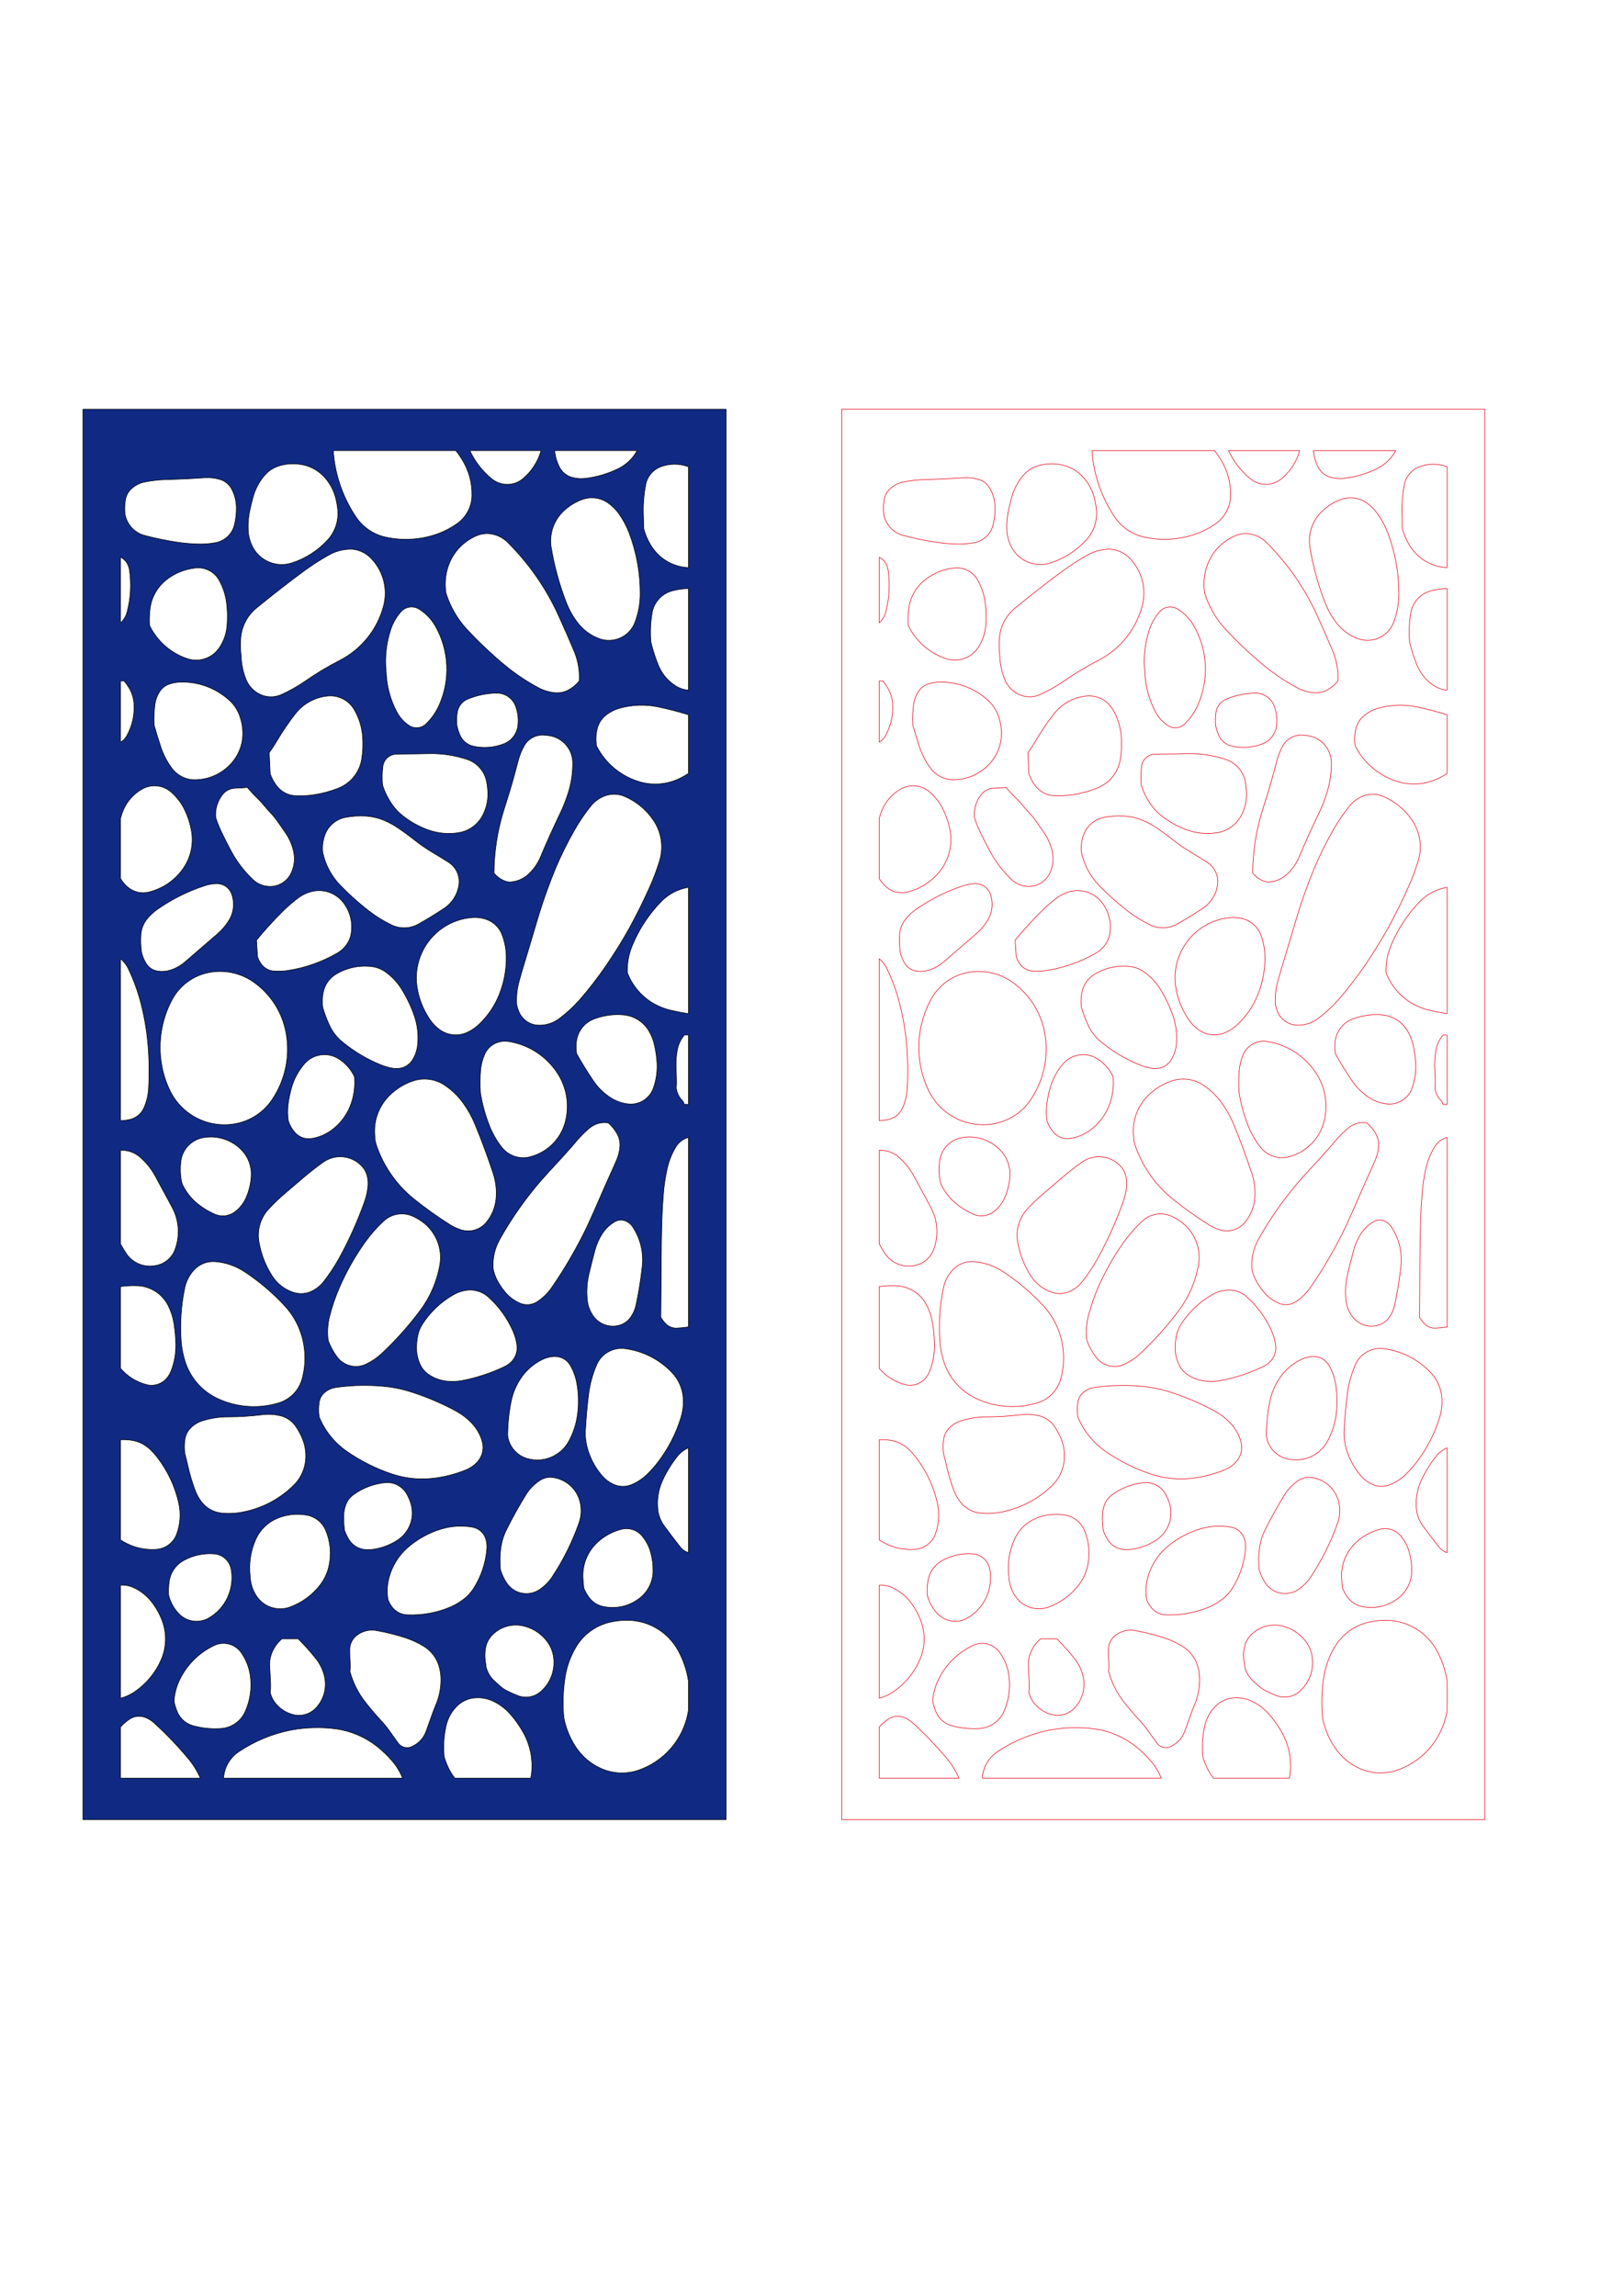 <?xml version="1.0" encoding="UTF-8" standalone="no"?>
<svg
   xmlns:dc="http://purl.org/dc/elements/1.1/"
   xmlns:cc="http://creativecommons.org/ns#"
   xmlns:rdf="http://www.w3.org/1999/02/22-rdf-syntax-ns#"
   xmlns:svg="http://www.w3.org/2000/svg"
   xmlns="http://www.w3.org/2000/svg"
   xmlns:sodipodi="http://sodipodi.sourceforge.net/DTD/sodipodi-0.dtd"
   xmlns:inkscape="http://www.inkscape.org/namespaces/inkscape"
   version="1.1"
   width="595.276"
   height="841.89"
   id="svg6"
   viewBox="0 0 595.276 841.89"
   sodipodi:docname="Pattern-Rund.cdr.svg"
   inkscape:version="0.92.3 (2405546, 2018-03-11)">
  <defs
     id="defs10" />
  <sodipodi:namedview
     pagecolor="#ffffff"
     bordercolor="#666666"
     borderopacity="1"
     objecttolerance="10"
     gridtolerance="10"
     guidetolerance="10"
     inkscape:pageopacity="0"
     inkscape:pageshadow="2"
     inkscape:window-width="1853"
     inkscape:window-height="1025"
     id="namedview8"
     showgrid="false"
     inkscape:zoom="0.56064347"
     inkscape:cx="562.64626"
     inkscape:cy="487.02484"
     inkscape:window-x="1987"
     inkscape:window-y="27"
     inkscape:window-maximized="1"
     inkscape:current-layer="svg6" />
  <path
     d="m 45.88,188.67 c 0.718,3.731 3.504,6.717 7.174,7.688 3.926,1.04 7.91,1.863 11.928,2.464 2.486,0.374 4.994,0.596 7.51,0.671 2.198,0.065 4.397,-0.1 6.56,-0.492 3.396,-0.618 6.108,-3.17 6.931,-6.526 0.527,-2.138 0.762,-4.341 0.71,-6.543 -0.057,-2.33 -0.662,-4.615 -1.767,-6.67 -0.888,-1.659 -2.403,-2.891 -4.206,-3.431 -1.872,-0.557 -3.829,-0.77 -5.777,-0.631 -4.597,0.331 -9.194,0.549 -13.8,0.662 -2.752,0.069 -5.487,0.378 -8.184,0.92 -1.912,0.386 -3.666,1.335 -5.034,2.724 -0.962,0.975 -1.611,2.208 -1.867,3.552 -0.357,1.851 -0.416,3.744 -0.178,5.612 z m 6.012,160.389 c 0.327,1.546 0.932,3.017 1.78,4.349 0.911,1.428 2.39,2.401 4.066,2.669 1.624,0.265 3.283,0.139 4.85,-0.362 1.907,-0.614 3.673,-1.602 5.186,-2.913 3.996,-3.461 8.001,-6.915 12.006,-10.361 1.676,-1.44 3.109,-3.138 4.249,-5.028 1.771,-2.93 2.094,-6.508 0.88,-9.708 -0.832,-2.186 -2.913,-3.635 -5.25,-3.653 -1.456,-0.009 -2.904,0.21 -4.293,0.657 -6.273,2.011 -12.207,4.954 -17.601,8.729 -1.401,0.979 -2.66,2.142 -3.748,3.457 -1.371,1.663 -2.189,3.711 -2.335,5.86 -0.142,2.106 -0.072,4.215 0.211,6.303 z M 54.848,229.373 c 2.799,5.757 7.795,10.14 13.866,12.165 4.34,1.441 9.106,-0.161 11.684,-3.935 1.611,-2.36 2.594,-5.089 2.851,-7.936 0.254,-2.804 0.209,-5.632 -0.13,-8.428 -0.362,-2.986 -1.302,-5.873 -2.769,-8.503 -1.703,-3.051 -5.046,-4.802 -8.524,-4.462 -4.01,0.392 -7.814,1.942 -10.952,4.463 -3.188,2.564 -5.269,6.251 -5.809,10.304 -0.283,2.099 -0.352,4.219 -0.217,6.333 z m 1.678,36.514 c 0.768,2.76 1.609,5.498 2.527,8.211 0.923,2.729 2.264,5.298 3.979,7.614 1.981,2.676 5.116,4.25 8.446,4.232 5.678,-0.026 11.006,-2.725 14.384,-7.292 2.17,-2.938 3.292,-6.521 3.187,-10.174 -0.061,-2.137 -0.479,-4.249 -1.232,-6.247 -0.762,-2.016 -1.977,-3.823 -3.552,-5.289 -4.933,-4.579 -11.471,-7.023 -18.198,-6.805 -1.397,0.048 -2.782,0.309 -4.101,0.775 -1.345,0.474 -2.499,1.371 -3.295,2.555 -0.966,1.437 -1.589,3.073 -1.828,4.787 -0.348,2.527 -0.454,5.083 -0.316,7.634 z m 2.659,123.881 c 0.539,3.526 1.605,6.952 3.16,10.161 4.388,9.051 14.3,14.023 24.178,12.112 5.399,-1.045 10.161,-4.188 13.238,-8.746 4.82,-7.144 6.679,-15.873 5.182,-24.362 -1.328,-7.518 -5.542,-14.218 -11.746,-18.668 -4.671,-3.352 -10.487,-4.689 -16.151,-3.71 -5.995,1.033 -11.162,4.786 -13.996,10.163 -3.731,7.073 -5.085,15.153 -3.865,23.05 z m 2.659,195.117 c 0.623,2.639 1.959,5.054 3.866,6.983 2.865,2.899 7.323,3.504 10.853,1.471 3.034,-1.741 5.447,-4.384 6.909,-7.562 1.493,-3.248 1.946,-6.878 1.289,-10.392 -0.571,-3.043 -3.104,-5.324 -6.191,-5.564 -3.909,-0.309 -7.819,0.541 -11.249,2.442 -2.89,1.602 -4.848,4.476 -5.276,7.749 -0.214,1.615 -0.279,3.243 -0.2,4.872 z m 1.99,39.007 c 0.27,1.315 0.666,2.599 1.179,3.836 1.028,2.481 3.135,4.353 5.721,5.076 3.352,0.936 6.835,1.293 10.309,1.053 3.897,-0.272 7.322,-2.668 8.903,-6.239 1.824,-4.109 2.464,-8.637 1.854,-13.086 -0.42,-3.069 -1.567,-5.99 -3.348,-8.522 -2.225,-3.159 -6.396,-4.26 -9.886,-2.605 -5.511,2.611 -9.966,7.017 -12.635,12.498 -1.218,2.501 -1.932,5.216 -2.097,7.988 z m 2.66,-131.474 c 0.227,2.244 0.67,4.462 1.328,6.622 1.852,6.077 6.187,11.086 11.938,13.783 7.038,3.304 15.04,3.883 22.48,1.624 4.197,-1.276 7.436,-4.619 8.578,-8.854 1.466,-5.433 1.324,-11.172 -0.406,-16.526 -1.215,-3.757 -3.23,-7.205 -5.905,-10.109 -4.395,-4.767 -9.345,-8.981 -14.752,-12.56 -3.205,-2.124 -6.894,-3.409 -10.727,-3.74 -3.021,-0.257 -5.99,0.923 -8.01,3.187 -1.636,1.837 -2.76,4.07 -3.261,6.478 -1.372,6.605 -1.798,13.37 -1.263,20.096 z m 0.026,-59.366 c 0.126,0.605 0.327,1.191 0.606,1.744 1.323,2.615 3.191,4.916 5.484,6.744 1.877,1.498 3.94,2.747 6.143,3.71 2.479,1.089 5.351,0.731 7.493,-0.926 1.776,-1.377 3.173,-3.18 4.061,-5.243 1.062,-2.468 1.685,-5.102 1.838,-7.788 0.204,-3.544 -1.08,-7.014 -3.548,-9.565 -3.644,-3.766 -8.915,-5.468 -14.068,-4.541 -4.326,0.784 -7.639,4.271 -8.192,8.633 -0.304,2.405 -0.243,4.845 0.183,7.233 z m 1.302,100.066 c 0.392,1.45 0.753,2.908 1.079,4.375 0.684,3.087 1.589,6.123 2.703,9.086 0.558,1.489 1.337,2.89 2.308,4.153 1.789,2.338 4.468,3.83 7.4,4.122 2.073,0.205 4.163,0.166 6.23,-0.122 7.671,-1.136 14.773,-4.701 20.266,-10.174 2.176,-2.166 3.612,-4.956 4.122,-7.98 0.505,-3.03 0.156,-6.134 -1.01,-8.975 -0.644,-1.567 -1.445,-3.066 -2.39,-4.469 -1.372,-2.036 -3.468,-3.47 -5.864,-4.012 -2.151,-0.484 -4.371,-0.593 -6.561,-0.322 -4.166,0.522 -8.361,0.783 -12.56,0.783 -3.217,0 -6.408,0.501 -9.465,1.493 -1.697,0.549 -3.22,1.532 -4.417,2.851 -0.931,1.029 -1.554,2.303 -1.789,3.67 -0.314,1.825 -0.332,3.687 -0.052,5.52 z M 79.118,299.789 c 0.583,1.798 1.285,3.555 2.095,5.266 1.145,2.403 2.351,4.776 3.613,7.121 2.094,3.885 4.797,7.404 8.01,10.428 1.908,1.798 4.502,2.677 7.11,2.412 2.943,-0.297 5.515,-2.099 6.799,-4.763 1.237,-2.569 1.55,-5.481 0.885,-8.255 -0.589,-2.459 -1.641,-4.781 -3.1,-6.848 -0.831,-1.18 -1.654,-2.364 -2.468,-3.557 -0.797,-1.175 -1.687,-2.281 -2.655,-3.313 -0.927,-0.988 -1.824,-2.007 -2.686,-3.052 -0.775,-0.94 -1.603,-1.835 -2.486,-2.677 -1.237,-1.189 -2.399,-2.456 -3.474,-3.792 -1.476,0.148 -2.96,0.239 -4.44,0.274 -1.85,0.043 -3.579,0.91 -4.719,2.368 -1.859,2.381 -2.747,5.377 -2.482,8.387 z m 9.312,-59.379 c 0.087,2.965 0.684,5.89 1.772,8.65 0.937,2.385 2.725,4.335 5.015,5.484 2.52,1.259 5.468,1.315 8.032,0.148 3.125,-1.423 6.116,-3.126 8.937,-5.085 3.966,-2.752 8.115,-5.237 12.412,-7.436 7.95,-4.071 13.792,-11.32 16.073,-19.953 1.667,-6.307 -0.133,-13.018 -4.737,-17.639 -1.637,-1.641 -3.752,-2.722 -6.042,-3.087 -0.427,-0.07 -0.863,-0.103 -1.298,-0.1 -2.773,0.024 -5.498,0.744 -7.917,2.103 -3.158,1.767 -6.21,3.726 -9.135,5.859 -5.943,4.397 -11.777,8.942 -17.497,13.63 -3.33,2.73 -5.403,6.696 -5.742,10.989 -0.17,2.145 -0.127,4.3 0.126,6.434 z M 91.101,195.465 c 0.189,1.507 0.597,2.983 1.213,4.375 2.498,5.642 8.841,8.489 14.714,6.596 5.041,-1.62 9.572,-4.524 13.143,-8.433 2.738,-2.996 4.083,-7.005 3.7,-11.045 -0.139,-1.489 -0.396,-2.965 -0.775,-4.41 -0.723,-2.799 -2.116,-5.381 -4.053,-7.527 -2.051,-2.272 -4.758,-3.853 -7.749,-4.523 -2.969,-0.662 -6.056,-0.54 -8.964,0.357 -2.054,0.636 -3.887,1.837 -5.285,3.474 -1.988,2.32 -3.43,5.055 -4.231,8.002 -0.409,1.506 -0.784,3.026 -1.124,4.55 -0.626,2.816 -0.827,5.707 -0.59,8.584 z m 0.66,382.628 c 0.1,2.552 0.896,5.029 2.298,7.162 2.655,4.036 7.727,5.72 12.268,4.07 4.375,-1.593 8.207,-4.393 11.053,-8.075 1.519,-1.966 2.6,-4.228 3.182,-6.639 1.085,-4.519 0.682,-9.265 -1.154,-13.535 -1.219,-2.83 -3.761,-4.867 -6.787,-5.438 -3.696,-0.696 -7.513,-0.287 -10.975,1.173 -3.518,1.483 -6.33,4.252 -7.866,7.745 -1.872,4.252 -2.568,8.924 -2.019,13.537 z m 2.32,-233.339 0.368,6.01 c 0.336,1.13 0.894,2.179 1.644,3.085 1.083,1.311 2.654,2.123 4.352,2.237 1.631,0.113 3.269,0.061 4.889,-0.157 6.473,-0.975 12.703,-3.152 18.372,-6.421 1.941,-1.119 3.482,-2.817 4.409,-4.858 0.244,-0.531 0.426,-1.084 0.545,-1.654 0.909,-4.275 -0.136,-8.729 -2.853,-12.155 -2.721,-3.428 -7.183,-4.963 -11.436,-3.931 -1.885,0.472 -3.653,1.325 -5.194,2.507 -2.046,1.572 -3.992,3.274 -5.82,5.096 -3.248,3.271 -6.343,6.689 -9.277,10.241 z m 1.005,111.168 c 0.793,4.329 2.442,8.456 4.854,12.139 1.824,2.786 4.549,4.858 7.723,5.872 2.2,0.704 4.589,0.54 6.674,-0.457 1.711,-0.822 3.213,-2.025 4.38,-3.522 2.046,-2.625 3.893,-5.398 5.524,-8.302 3.714,-6.726 6.875,-13.744 9.456,-20.983 0.645,-1.815 1.066,-3.696 1.258,-5.611 0.13,-1.359 0.013,-2.729 -0.348,-4.043 -0.365,-1.316 -1.053,-2.522 -2.002,-3.506 -3.725,-3.854 -9.695,-4.419 -14.066,-1.319 -2.49,1.767 -4.895,3.644 -7.21,5.629 -2.181,1.872 -4.366,3.735 -6.559,5.59 -2.195,1.855 -4.276,3.84 -6.227,5.951 -3.13,3.374 -4.418,8.061 -3.456,12.563 z m 8.305,145.054 c -1.235,1.059 -2.266,2.334 -3.046,3.765 -1.079,1.976 -1.575,4.221 -1.428,6.47 0.14,2.207 0.257,4.414 0.347,6.62 0.036,0.911 -0.016,1.829 -0.162,2.731 0.246,1.18 0.725,2.303 1.404,3.3 1.699,2.486 4.262,4.245 7.191,4.934 2.91,0.687 5.964,-0.201 8.05,-2.345 2.856,-2.937 4.114,-7.072 3.369,-11.104 -0.474,-2.568 -1.571,-4.981 -3.195,-7.031 -2.038,-2.569 -4.223,-5.02 -6.548,-7.34 z m -4.652,-324.941 0.364,7.706 c 0.559,1.636 1.387,3.165 2.453,4.527 1.659,2.124 4.162,3.413 6.857,3.53 2.273,0.101 4.549,-0.022 6.8,-0.366 3.025,-0.466 5.99,-1.262 8.841,-2.381 4.571,-1.794 7.85,-5.872 8.616,-10.722 0.453,-2.858 0.549,-5.76 0.283,-8.641 -0.306,-3.353 -1.35,-6.601 -3.057,-9.504 -1.987,-3.391 -5.755,-5.32 -9.667,-4.95 -4.721,0.444 -9.044,2.821 -11.95,6.574 -2.41,3.108 -4.621,6.365 -6.626,9.748 -0.908,1.536 -1.879,3.029 -2.915,4.479 z m 7.013,134.961 c 0.492,1.593 1.324,3.061 2.434,4.306 1.554,1.749 3.897,2.576 6.204,2.186 2.634,-0.445 5.127,-1.503 7.274,-3.092 3.008,-2.22 5.34,-5.229 6.739,-8.694 1.393,-3.452 1.938,-7.186 1.589,-10.891 -1.258,-2.652 -3.23,-4.899 -5.698,-6.492 -4.106,-2.647 -9.534,-1.855 -12.704,1.863 -2.124,2.487 -3.696,5.395 -4.612,8.533 -0.608,2.072 -1.047,4.189 -1.313,6.334 -0.25,1.977 -0.222,3.978 0.087,5.947 z m 11.302,108.588 c 2.085,5.095 5.598,9.477 10.117,12.616 5.106,3.548 10.687,6.347 16.582,8.32 4.585,1.536 9.438,2.098 14.257,1.659 4.484,-0.409 8.877,-1.498 13.035,-3.231 1.597,-0.666 3.021,-1.689 4.162,-2.991 1.741,-1.998 2.369,-4.727 1.672,-7.28 -0.666,-2.437 -1.906,-4.679 -3.618,-6.534 -1.763,-1.915 -3.831,-3.522 -6.117,-4.758 -5.398,-2.92 -11.063,-5.306 -16.926,-7.126 -2.372,-0.737 -4.804,-1.28 -7.266,-1.624 -6.573,-0.84 -13.227,-0.788 -19.786,0.157 -1.49,0.214 -2.893,0.837 -4.053,1.798 -1.101,0.91 -1.827,2.194 -2.038,3.609 -0.265,1.785 -0.274,3.597 -0.021,5.385 z m 1.31,-150.202 c 0.679,2.311 1.532,4.567 2.551,6.746 1.028,2.205 2.529,4.156 4.393,5.718 4.349,3.648 9.247,6.577 14.518,8.689 1.267,0.509 2.58,0.892 3.923,1.143 0.885,0.167 1.794,0.198 2.691,0.089 1.985,-0.235 3.757,-1.358 4.82,-3.052 1.026,-1.628 1.671,-3.469 1.889,-5.385 0.41,-3.666 0,-7.379 -1.206,-10.866 -1.193,-3.457 -2.777,-6.765 -4.723,-9.861 -1.543,-2.461 -3.561,-4.588 -5.938,-6.26 -1.428,-1.001 -3.074,-1.643 -4.806,-1.868 -4.598,-0.6 -9.26,0.37 -13.235,2.76 -2.464,1.485 -4.179,3.948 -4.71,6.774 -0.331,1.772 -0.388,3.583 -0.165,5.372 z m -0.003,-56.851 c 0.97,4.58 3.215,8.79 6.477,12.148 3.199,3.298 6.621,6.367 10.243,9.196 2.626,2.05 5.464,3.818 8.459,5.273 3.174,1.537 6.896,1.424 9.968,-0.309 3.202,-1.804 6.336,-3.726 9.396,-5.759 2.961,-1.964 4.929,-5.107 5.408,-8.629 0.444,-3.279 -1.063,-6.514 -3.861,-8.285 -2.03,-1.285 -4.08,-2.543 -6.144,-3.775 -2.194,-1.31 -4.302,-2.773 -6.304,-4.366 -2.003,-1.594 -4.069,-3.104 -6.195,-4.528 -1.49,-0.997 -3.069,-1.855 -4.718,-2.564 -2.239,-0.964 -4.629,-1.528 -7.062,-1.668 -2.425,-0.139 -4.856,0.018 -7.244,0.457 -3.535,0.658 -6.452,3.145 -7.658,6.535 -0.718,2.007 -0.976,4.149 -0.765,6.273 z m 2.018,179.061 c 0.793,2.146 1.89,4.166 3.256,6.003 2.436,3.283 6.835,4.401 10.54,2.677 2.137,-0.993 4.105,-2.32 5.824,-3.935 5.189,-4.862 9.933,-10.175 14.179,-15.882 3.635,-4.889 6.078,-10.561 7.127,-16.564 1.067,-6.087 -1.424,-12.242 -6.426,-15.869 -1.086,-0.788 -2.246,-1.462 -3.469,-2.016 -3.571,-1.61 -7.758,-0.936 -10.64,1.72 -2.559,2.355 -4.863,4.972 -6.883,7.806 -3.652,5.132 -6.765,10.622 -9.294,16.39 -1.537,3.497 -2.778,7.114 -3.709,10.819 -0.729,2.891 -0.901,5.894 -0.505,8.851 z m 5.986,69.572 c 0.404,1.167 0.931,2.29 1.572,3.346 1.376,2.262 3.8,3.677 6.448,3.755 1.136,0.034 2.268,-0.057 3.386,-0.266 2.873,-0.54 5.612,-1.642 8.058,-3.243 4.502,-2.952 6.465,-8.55 4.78,-13.661 -0.361,-1.098 -0.823,-2.156 -1.38,-3.169 -1.589,-2.887 -4.745,-4.545 -8.024,-4.21 -4.201,0.427 -8.206,1.959 -11.615,4.445 -1.211,0.883 -2.146,2.094 -2.697,3.491 -0.489,1.242 -0.759,2.556 -0.794,3.89 -0.052,1.879 0.035,3.759 0.265,5.622 z m 1.977,51.736 c 1.089,4.048 2.974,7.837 5.546,11.149 1.915,2.464 3.94,4.837 6.069,7.118 0.949,1.014 1.833,2.09 2.643,3.217 1.135,1.585 2.268,3.169 3.393,4.762 1.108,1.564 3.157,2.147 4.922,1.398 2.525,-1.075 4.484,-3.16 5.394,-5.751 0.662,-1.893 1.336,-3.783 2.02,-5.672 0.51,-1.406 1.049,-2.8 1.62,-4.184 1.206,-2.934 1.811,-6.078 1.775,-9.251 -0.021,-1.645 -0.276,-3.278 -0.756,-4.848 -0.927,-3.01 -2.929,-5.57 -5.628,-7.189 -1.99,-1.197 -4.101,-2.182 -6.295,-2.947 -3.618,-1.192 -7.314,-2.124 -11.066,-2.782 -2.599,-0.454 -5.264,0.248 -7.301,1.92 -1.515,1.249 -2.394,3.107 -2.394,5.069 0.004,1.868 0.06,3.737 0.173,5.601 0.048,0.797 0.009,1.598 -0.113,2.39 z m 9.329,-194.271 c 0.257,0.944 0.558,1.871 0.906,2.786 2.756,7.236 7.401,13.6 13.457,18.428 4.157,3.318 8.493,6.404 12.987,9.251 1.303,0.823 2.712,1.468 4.188,1.916 3.309,1.005 6.892,-0.061 9.107,-2.717 2.081,-2.49 3.347,-5.551 3.631,-8.782 0.27,-3.068 -0.083,-6.159 -1.037,-9.086 -2.016,-6.176 -4.268,-12.269 -6.756,-18.27 -1.136,-2.743 -2.595,-5.342 -4.345,-7.741 -1.824,-2.507 -4.07,-4.68 -6.638,-6.417 -3.453,-2.337 -7.797,-2.925 -11.746,-1.587 -3.313,1.126 -6.317,3.011 -8.772,5.51 -3.561,3.626 -5.459,8.563 -5.241,13.639 0.044,1.028 0.13,2.051 0.261,3.07 z m 2.656,-130.656 c 0.897,2.79 2.255,5.407 4.018,7.745 0.854,1.132 1.837,2.159 2.93,3.061 2.886,2.377 6.157,4.24 9.673,5.515 3.629,1.315 7.532,1.677 11.342,1.046 3.659,-0.601 6.838,-2.856 8.614,-6.113 1.411,-2.586 2.111,-5.503 2.024,-8.45 -0.04,-1.384 -0.196,-2.764 -0.457,-4.127 -0.749,-3.842 -3.512,-6.978 -7.228,-8.197 -4.533,-1.489 -9.285,-2.194 -14.056,-2.076 -3.078,0.07 -6.156,0.118 -9.234,0.13 -0.901,0.005 -1.797,0.026 -2.695,0.061 -2.455,0.101 -4.487,1.95 -4.814,4.388 -0.314,2.324 -0.353,4.68 -0.118,7.018 z m 1.302,-41.624 c 0.165,5.151 1.51,10.192 3.927,14.744 1.045,1.961 2.547,3.642 4.384,4.895 1.985,1.355 4.653,1.119 6.369,-0.566 2.011,-1.976 3.631,-4.309 4.776,-6.887 4.149,-9.338 3.622,-20.087 -1.433,-28.973 -1.437,-2.534 -3.491,-4.662 -5.968,-6.199 -2.173,-1.345 -4.998,-0.919 -6.679,1.011 -1.641,1.885 -2.89,4.072 -3.678,6.443 -1.668,4.998 -2.246,10.292 -1.698,15.533 z m 0.692,340.264 c 0.388,1.068 0.958,2.064 1.685,2.939 1.306,1.568 3.214,2.517 5.255,2.608 5.535,0.252 11.052,-0.753 16.14,-2.942 1.869,-0.828 3.615,-1.907 5.191,-3.208 1.145,-0.945 2.14,-2.055 2.951,-3.3 2.886,-4.436 4.615,-9.525 5.02,-14.802 0.091,-1.202 -0.043,-2.411 -0.396,-3.561 -0.69,-2.251 -2.583,-3.923 -4.907,-4.327 -3.831,-0.666 -7.767,-0.423 -11.493,0.705 -4.41,1.341 -8.498,3.579 -12.003,6.574 -3.556,3.034 -6.065,7.109 -7.183,11.649 -0.614,2.508 -0.705,5.12 -0.261,7.666 z m 10.622,-89.959 c 0.248,1.403 0.697,2.765 1.327,4.044 0.64,1.29 1.594,2.4 2.774,3.226 1.967,1.372 4.244,2.239 6.625,2.528 1.99,0.241 4.005,0.167 5.971,-0.216 5.291,-1.036 10.432,-2.729 15.299,-5.048 0.638,-0.303 1.244,-0.672 1.807,-1.099 2.103,-1.589 3.191,-4.184 2.847,-6.796 -0.235,-1.794 -0.727,-3.544 -1.459,-5.2 -2.098,-4.762 -5.185,-9.023 -9.06,-12.497 -2.12,-1.902 -4.95,-2.8 -7.779,-2.464 -1.707,0.205 -3.352,0.744 -4.85,1.585 -4.675,2.638 -8.63,6.373 -11.528,10.888 -0.783,1.219 -1.336,2.568 -1.646,3.983 -0.5,2.321 -0.611,4.706 -0.331,7.065 z m -0.005,-134.904 c 0.657,4.422 2.325,8.632 4.872,12.303 0.945,1.363 2.112,2.556 3.457,3.53 2.96,2.137 6.84,2.508 10.15,0.966 1.579,-0.735 3.028,-1.724 4.286,-2.926 3.191,-3.032 5.694,-6.709 7.344,-10.787 1.778,-4.397 2.673,-9.097 2.638,-13.836 -0.026,-2.777 -0.531,-5.528 -1.497,-8.127 -1.006,-2.715 -3.183,-4.828 -5.921,-5.763 -1.593,-0.541 -3.273,-0.758 -4.949,-0.64 -3.848,0.274 -7.554,1.541 -10.763,3.683 -7.087,4.759 -10.826,13.148 -9.617,21.598 z m 10.662,-144.194 c 1.562,4.993 4.227,9.568 7.796,13.387 4.262,4.562 8.803,8.85 13.596,12.846 3.857,3.213 8.033,6.028 12.462,8.394 1.83,0.979 3.829,1.597 5.888,1.823 1.759,0.193 3.535,-0.147 5.098,-0.97 1.55,-0.815 2.912,-1.941 4.005,-3.304 0.214,-3.757 -0.431,-7.51 -1.889,-10.975 -1.855,-4.414 -3.775,-8.798 -5.761,-13.152 -4.54,-9.943 -10.826,-18.982 -18.571,-26.691 -1.577,-1.571 -3.586,-2.633 -5.769,-3.056 -1.898,-0.365 -3.861,-0.161 -5.642,0.592 -5.415,2.294 -9.438,6.992 -10.864,12.695 -0.69,2.751 -0.807,5.612 -0.349,8.411 z m 3.97,48.318 c 0.244,1.285 0.628,2.538 1.15,3.737 0.888,2.035 2.69,3.526 4.854,4.012 3.772,0.847 7.709,0.536 11.3,-0.89 2.74,-1.091 4.673,-3.576 5.056,-6.502 0.318,-2.449 0.035,-4.94 -0.822,-7.257 -1.084,-2.93 -3.901,-4.854 -7.026,-4.802 -3.627,0.065 -7.214,0.81 -10.566,2.203 -2.02,0.84 -3.454,2.669 -3.788,4.829 -0.239,1.545 -0.292,3.112 -0.157,4.671 z m 8.646,134.909 c 0.679,4.192 1.813,8.293 3.387,12.238 1.114,2.79 2.629,5.402 4.501,7.756 2.417,3.036 6.373,4.394 10.143,3.476 6.373,-1.556 11.384,-6.463 13.069,-12.803 1.637,-6.169 0.562,-12.734 -2.965,-18.054 -3.965,-5.995 -10.2,-10.104 -17.273,-11.385 -0.693,-0.126 -1.394,-0.183 -2.099,-0.169 -3.153,0.048 -5.983,1.937 -7.237,4.83 -0.8,1.843 -1.296,3.802 -1.466,5.805 -0.234,2.764 -0.253,5.542 -0.061,8.306 z m 1.998,209.561 c -0.017,0.414 0.031,0.829 0.143,1.228 0.514,1.828 1.52,3.478 2.905,4.776 0.697,0.649 1.402,1.289 2.112,1.92 0.74,0.654 1.554,1.219 2.429,1.676 1.35,0.706 2.739,1.33 4.166,1.868 2.902,1.093 6.165,0.479 8.474,-1.591 3.694,-3.311 5.392,-8.305 4.487,-13.181 -0.296,-1.593 -0.914,-3.108 -1.813,-4.458 -2.235,-3.348 -5.714,-5.661 -9.667,-6.425 -4.053,-0.784 -8.22,0.562 -11.049,3.566 -1.169,1.244 -1.959,2.79 -2.277,4.466 -0.383,2.037 -0.352,4.131 0.091,6.155 z m 2.66,-145.087 c 0.322,1.629 0.897,3.196 1.706,4.645 0.836,1.498 1.821,2.904 2.943,4.199 1.423,1.636 3.191,2.931 5.185,3.785 2.09,0.897 4.491,0.68 6.386,-0.579 2.068,-1.367 3.853,-3.122 5.259,-5.161 5.072,-7.354 9.534,-15.104 13.35,-23.18 1.434,-3.152 2.836,-6.321 4.212,-9.495 1.394,-3.226 2.817,-6.439 4.262,-9.643 0.705,-1.523 1.384,-3.06 2.038,-4.605 0.605,-1.433 0.988,-2.943 1.136,-4.489 0.17,-1.733 -0.196,-3.475 -1.043,-4.998 -0.834,-1.497 -1.927,-2.838 -3.224,-3.957 -2.443,-0.4 -4.937,0.286 -6.835,1.875 -1.815,1.519 -3.487,3.197 -5.003,5.017 -0.478,0.575 -0.961,1.145 -1.444,1.711 -1.946,2.22 -3.927,4.413 -5.939,6.574 -1.994,2.138 -3.957,4.306 -5.89,6.5 -5.577,6.518 -10.5,13.57 -14.693,21.056 -1.833,3.271 -2.672,7.006 -2.407,10.746 z m 0.318,-145.105 c 1.08,1.359 2.521,2.392 4.157,2.978 0.714,0.257 1.476,0.348 2.229,0.27 2.35,-0.246 4.554,-1.25 6.28,-2.861 1.883,-1.755 3.371,-3.892 4.368,-6.265 2.255,-5.372 4.65,-10.683 7.179,-15.933 1.236,-2.564 2.276,-5.224 3.108,-7.949 1.058,-3.47 1.576,-7.083 1.541,-10.71 -0.052,-4.797 -3.457,-8.898 -8.163,-9.825 -0.949,-0.187 -1.916,-0.283 -2.886,-0.296 -2.806,-0.026 -5.399,1.484 -6.756,3.94 -1.006,1.824 -1.776,3.769 -2.286,5.79 -1.259,4.987 -2.673,9.935 -4.245,14.832 -0.344,1.08 -0.683,2.163 -1.018,3.243 -2.277,7.383 -3.457,15.059 -3.509,22.786 z m 2.36,255.43 c 0.518,1.783 1.31,3.47 2.355,5.005 2.682,3.942 8.041,4.974 11.993,2.304 1.846,-1.25 3.426,-2.847 4.659,-4.706 4.061,-6.147 7.353,-12.768 9.799,-19.72 0.914,-2.591 1.014,-5.391 0.291,-8.042 -0.783,-2.868 -2.619,-5.333 -5.141,-6.905 -1.407,-0.879 -2.982,-1.46 -4.624,-1.706 -1.68,-0.253 -3.395,0.115 -4.823,1.036 -2.094,1.354 -3.861,3.16 -5.168,5.285 -2.564,4.157 -4.936,8.424 -7.117,12.795 -1.124,2.247 -1.846,4.674 -2.143,7.17 -0.296,2.486 -0.322,4.994 -0.082,7.484 z m 2.638,-49.237 c 0.448,3.962 3.197,7.281 7.01,8.454 5.959,1.829 12.376,-0.766 15.38,-6.225 1.59,-2.89 2.657,-6.042 3.151,-9.303 0.605,-4.031 0.541,-8.132 -0.196,-12.142 -0.418,-2.265 -1.219,-4.444 -2.368,-6.439 -1.233,-2.142 -3.571,-3.404 -6.042,-3.252 -1.402,0.084 -2.778,0.439 -4.049,1.04 -3.169,1.498 -5.886,3.8 -7.88,6.687 -1.837,2.659 -3.108,5.668 -3.739,8.837 -0.81,4.066 -1.232,8.198 -1.267,12.342 z m 3.343,-157.778 c 0.201,0.854 0.471,1.689 0.814,2.495 1.194,2.825 3.888,4.715 6.949,4.871 2.791,0.144 5.542,-0.697 7.776,-2.373 2.738,-2.055 5.263,-4.379 7.536,-6.934 3.457,-3.975 6.68,-8.146 9.656,-12.49 3.101,-4.523 5.994,-9.186 8.668,-13.975 2.642,-4.85 5.093,-9.796 7.348,-14.837 1.401,-3.122 2.608,-6.326 3.613,-9.595 1.529,-4.962 0.77,-10.343 -2.077,-14.688 -2.616,-3.992 -6.352,-7.123 -10.745,-8.995 -2.512,-1.071 -5.351,-1.049 -7.844,0.061 -1.768,0.788 -3.318,1.981 -4.531,3.487 -2.108,2.621 -4.015,5.403 -5.705,8.315 -2.743,4.745 -5.184,9.656 -7.309,14.706 -2.201,5.376 -4.171,10.841 -5.903,16.387 -0.836,2.742 -1.655,5.488 -2.456,8.239 -0.804,2.757 -1.628,5.509 -2.468,8.255 -0.867,2.779 -1.689,5.573 -2.464,8.379 -0.783,2.827 -1.071,5.766 -0.858,8.691 z M 202.138,200.524 c 1.153,7.044 3.045,13.944 5.641,20.592 1.041,2.668 2.469,5.172 4.241,7.423 2.018,2.573 4.715,4.531 7.785,5.655 5.284,1.929 11.13,-0.753 13.101,-6.021 1.255,-3.344 1.899,-6.887 1.903,-10.458 0.009,-7.609 -1.363,-15.153 -4.053,-22.271 -0.954,-2.53 -2.237,-4.924 -3.812,-7.118 -1.094,-1.524 -2.435,-2.851 -3.976,-3.922 -2.735,-1.907 -6.218,-2.372 -9.357,-1.249 -2.629,0.941 -5.023,2.429 -7.026,4.371 -3.486,3.37 -5.137,8.202 -4.448,12.999 z m 9.341,185.853 c 1.908,3.4 3.958,6.717 6.144,9.947 1.646,2.43 3.753,4.51 6.204,6.125 1.956,1.285 4.184,2.099 6.513,2.369 4.044,0.474 7.879,-1.89 9.268,-5.719 1.132,-3.118 1.589,-6.444 1.341,-9.757 -0.154,-2.055 -0.457,-4.096 -0.91,-6.107 -0.408,-1.825 -1.1,-3.575 -2.05,-5.184 -1.981,-3.345 -5.446,-5.535 -9.316,-5.884 -3.709,-0.331 -7.441,0.2 -10.91,1.55 -3.635,1.419 -6.125,4.802 -6.387,8.694 -0.091,1.323 -0.056,2.651 0.103,3.966 z m 2.661,195.996 c 0.518,1.328 1.232,2.572 2.121,3.687 1.202,1.502 2.873,2.56 4.75,3 4.845,1.132 9.943,-0.039 13.805,-3.178 2.921,-2.377 4.643,-5.917 4.706,-9.678 0.039,-2.382 -0.267,-4.758 -0.914,-7.048 -0.606,-2.165 -1.667,-4.175 -3.108,-5.901 -1.851,-2.213 -4.806,-3.167 -7.602,-2.444 -3.287,0.845 -6.312,2.498 -8.798,4.806 -3.51,3.261 -5.442,7.871 -5.298,12.66 0.043,1.371 0.154,2.738 0.339,4.096 z m 0.622,-58.636 c -0.199,2.172 -0.043,4.362 0.466,6.486 0.975,4.053 2.904,7.81 5.633,10.966 1.119,1.297 2.497,2.342 4.048,3.072 2.152,1.012 4.635,1.06 6.824,0.128 2.114,-0.9 4.037,-2.186 5.677,-3.792 1.424,-1.402 2.751,-2.903 3.962,-4.492 3.731,-4.886 6.565,-10.389 8.368,-16.265 0.721,-2.338 1.001,-4.789 0.828,-7.231 -0.245,-3.453 -1.675,-6.713 -4.05,-9.23 -4.571,-4.845 -10.67,-7.962 -17.274,-8.824 -4.406,-0.575 -8.653,1.837 -10.409,5.918 -1.507,3.506 -2.508,7.207 -2.972,10.995 -0.498,4.075 -0.863,8.168 -1.099,12.268 z m 0.693,-46.587 c 0.266,1.958 1.002,3.818 2.142,5.429 2.155,3.047 5.99,4.406 9.582,3.391 1.637,-0.462 3.069,-1.463 4.063,-2.843 0.991,-1.371 1.683,-2.932 2.036,-4.584 1.005,-4.702 1.767,-9.447 2.281,-14.226 0.549,-5.087 -0.701,-10.202 -3.539,-14.46 -0.623,-0.94 -1.511,-1.672 -2.552,-2.107 -1.279,-0.535 -2.728,-0.444 -3.93,0.244 -1.886,1.084 -3.482,2.603 -4.653,4.433 -1.206,1.884 -2.115,3.943 -2.686,6.102 -0.761,2.86 -1.484,5.734 -2.172,8.615 -0.783,3.274 -0.975,6.662 -0.571,10.005 z M 167.197,165.235 h -44.91 l 0.061,1.376 c 0.788,8.211 3.607,16.095 8.206,22.943 2.564,3.818 6.509,6.486 11.002,7.449 2.199,0.472 4.436,0.731 6.68,0.77 4.32,0.078 8.614,-0.653 12.662,-2.155 2.408,-0.914 4.689,-2.133 6.787,-3.626 3.326,-2.364 5.335,-6.16 5.416,-10.24 0.096,-4.745 -1.202,-9.411 -3.735,-13.425 -0.67,-1.067 -1.393,-2.099 -2.168,-3.091 z m 31.249,0 h -26.116 c 1.863,4.031 4.623,7.58 8.071,10.383 1.715,1.393 3.884,2.107 6.095,2 1.903,-0.093 3.722,-0.794 5.19,-2.005 3.261,-2.686 5.62,-6.308 6.761,-10.379 z m 35.232,0 h -30.231 l 0.031,0.539 c 0.252,1.939 0.836,3.815 1.733,5.552 0.927,1.798 2.551,3.135 4.497,3.692 1.654,0.475 3.39,0.61 5.098,0.4 4.149,-0.514 8.18,-1.711 11.937,-3.544 2.947,-1.437 5.372,-3.757 6.935,-6.639 z m 18.846,42.916 v -36.982 c -3.287,-1.24 -6.913,-1.24 -10.198,0.005 -2.849,1.079 -4.935,3.561 -5.503,6.556 -0.697,3.666 -0.981,7.397 -0.85,11.127 0.061,1.645 0.091,3.287 0.095,4.932 0.566,2.103 1.419,4.119 2.537,5.99 1.121,1.877 2.579,3.532 4.299,4.885 2.768,2.129 6.129,3.348 9.621,3.487 z m 0,44.945 v -37.289 c -2.011,0.053 -4.005,0.341 -5.947,0.858 -3.878,1.028 -6.787,4.241 -7.426,8.203 -0.557,3.465 -0.697,6.987 -0.422,10.488 0.679,2.903 1.584,5.751 2.707,8.515 1.245,3.062 3.383,5.676 6.143,7.5 1.479,0.976 3.178,1.57 4.946,1.724 z m 0,72.298 c -3.836,0.631 -7.362,2.48 -10.07,5.268 -4.523,4.666 -8.114,10.148 -10.583,16.16 -1.282,3.126 -1.887,6.487 -1.772,9.864 1.876,4.915 5.429,9.007 10.039,11.546 1.902,1.027 3.935,1.794 6.042,2.274 2.098,0.482 4.214,0.886 6.343,1.218 z m -1.51,54.144 c -1.338,1.61 -2.238,3.539 -2.61,5.598 -0.369,2.033 -0.517,4.097 -0.449,6.16 0.045,1.302 0.094,2.604 0.154,3.901 0.057,1.302 0.035,2.607 -0.074,3.905 0.03,0.118 0.057,0.235 0.078,0.357 0.292,1.545 1.026,2.972 2.114,4.106 0.381,0.4 0.654,0.892 0.785,1.428 h 1.51 v -25.454 z m 1.51,107.055 v -69.498 c -1.978,0.548 -3.665,1.836 -4.706,3.604 -1.459,2.462 -2.512,5.138 -3.13,7.932 -0.684,3.088 -1.145,6.222 -1.389,9.376 -0.244,3.193 -0.422,6.393 -0.531,9.597 -0.162,5.742 -0.253,11.488 -0.27,17.235 -0.018,6.069 -0.061,12.138 -0.127,18.206 0.523,0.941 1.189,1.794 1.973,2.531 1.071,1.008 2.507,1.531 3.974,1.447 1.406,-0.078 2.809,-0.222 4.205,-0.431 z m 0,82.785 v -38.441 c -1.601,0.679 -3.004,1.746 -4.084,3.108 -2.116,2.672 -3.913,5.581 -5.355,8.668 -1.698,3.627 -2.29,7.675 -1.698,11.641 0.362,1.931 1.157,3.757 2.325,5.333 1.903,2.568 3.84,5.106 5.808,7.622 0.766,0.975 1.815,1.698 3.004,2.068 z m 0,57.687 V 616.553 c -0.596,-3.941 -1.876,-7.746 -3.779,-11.246 -3.666,-6.734 -10.657,-10.984 -18.326,-11.132 -2.257,-0.043 -4.508,0.192 -6.706,0.701 -5.255,1.219 -9.774,4.537 -12.508,9.186 -2.016,3.426 -3.361,7.209 -3.962,11.14 -0.74,4.85 -0.888,9.769 -0.44,14.654 0.755,3.983 2.325,7.762 4.607,11.11 2.307,3.38 5.527,6.034 9.286,7.65 4.305,1.85 9.142,2.025 13.57,0.489 8.024,-2.788 14.314,-9.109 17.057,-17.146 0.535,-1.597 0.936,-3.23 1.201,-4.893 z m -57.874,25.002 c 0.157,-0.666 0.265,-1.345 0.335,-2.029 0.495,-5.067 -0.557,-10.161 -3.013,-14.617 -1.369,-2.478 -3.005,-4.795 -4.884,-6.911 -1.694,-1.911 -3.749,-3.47 -6.047,-4.588 -2.147,-1.043 -4.53,-1.49 -6.909,-1.293 -2.404,0.196 -4.667,1.219 -6.404,2.895 -2.033,1.959 -3.452,4.471 -4.083,7.227 -0.864,3.78 -1.11,7.675 -0.723,11.537 0.427,1.393 0.958,2.756 1.586,4.073 0.631,1.321 1.409,2.561 2.319,3.706 z m -47.004,0 c -0.927,-2.336 -2.239,-4.497 -3.887,-6.395 -1.638,-1.89 -3.444,-3.626 -5.399,-5.188 -4.292,-3.405 -9.399,-5.63 -14.819,-6.444 -5.577,-0.766 -11.241,-0.636 -16.778,0.392 -6.865,1.347 -13.396,4.053 -19.203,7.956 -3.257,2.189 -5.311,5.766 -5.559,9.68 z m -74.174,0 c -1.123,-2.59 -2.616,-5.002 -4.423,-7.17 -3.901,-4.667 -8.114,-9.064 -12.612,-13.156 -0.962,-0.875 -2.085,-1.55 -3.308,-1.994 -1.873,-0.675 -3.958,-0.421 -5.611,0.692 -1.215,0.814 -2.325,1.776 -3.304,2.865 v 18.763 z M 44.212,581.288 v 41.468 c 1.82,-0.483 3.543,-1.264 5.098,-2.316 4.327,-2.921 7.727,-7.013 9.799,-11.802 1.972,-4.541 2.103,-9.665 0.37,-14.301 -0.93,-2.49 -2.233,-4.823 -3.87,-6.922 -1.729,-2.216 -3.957,-3.992 -6.504,-5.184 -1.528,-0.715 -3.208,-1.037 -4.893,-0.943 z m 0,-53.322 v 36.723 c 3.896,2.599 8.545,3.814 13.212,3.461 3.331,-0.257 6.208,-2.425 7.366,-5.56 1.345,-3.652 1.611,-7.61 0.762,-11.405 -1.357,-6.056 -4.014,-11.742 -7.797,-16.662 -0.827,-1.079 -1.737,-2.092 -2.718,-3.033 -1.871,-1.791 -4.252,-2.957 -6.816,-3.336 -1.324,-0.196 -2.669,-0.262 -4.009,-0.19 z m 0,-56.165 v 29.981 c 2.498,2.951 5.851,5.045 9.599,5.99 2.706,0.684 5.56,-0.234 7.358,-2.372 0.675,-0.801 1.214,-1.711 1.593,-2.693 1.218,-3.158 1.802,-6.526 1.719,-9.91 -0.066,-2.551 -0.304,-5.098 -0.709,-7.619 -0.37,-2.285 -1.097,-4.493 -2.155,-6.548 -2.164,-4.202 -6.408,-6.926 -11.131,-7.139 -2.095,-0.094 -4.198,0.009 -6.274,0.31 z m 0,-49.978 v 34.335 c 0.63,1.18 1.315,2.329 2.05,3.444 2.232,3.374 6.204,5.159 10.209,4.58 0.344,-0.048 0.688,-0.109 1.031,-0.179 3.009,-0.627 5.499,-2.734 6.607,-5.603 1.97,-5.092 1.626,-10.784 -0.947,-15.598 -2.063,-3.862 -4.141,-7.715 -6.239,-11.558 -1.437,-2.639 -3.34,-4.994 -5.616,-6.957 -1.968,-1.693 -4.501,-2.573 -7.096,-2.464 z m 0,-70.269 0.002,59.394 c 1.216,-0.017 2.427,-0.179 3.607,-0.479 2.216,-0.561 4.046,-2.111 4.967,-4.205 0.984,-2.242 1.563,-4.645 1.702,-7.092 0.309,-5.377 0.231,-10.77 -0.23,-16.134 -0.5,-5.809 -1.55,-11.555 -3.139,-17.165 -1.053,-3.638 -2.402,-7.18 -4.036,-10.596 -0.683,-1.432 -1.661,-2.699 -2.873,-3.723 z m 0,-51.445 v 22.061 c 0.753,1.282 1.733,2.414 2.895,3.342 2.072,1.645 4.78,2.25 7.353,1.638 5.163,-1.225 9.691,-4.307 12.72,-8.662 2.796,-4.021 3.888,-8.984 3.035,-13.807 -0.471,-2.665 -1.302,-5.251 -2.474,-7.689 -1.214,-2.525 -2.934,-4.766 -5.054,-6.588 -2.943,-2.529 -7.148,-2.954 -10.535,-1.057 -3.039,1.699 -5.442,4.341 -6.844,7.529 -0.449,1.049 -0.814,2.129 -1.097,3.234 z m 0,-50.378 V 272.16 c 0.931,-0.54 1.701,-1.315 2.233,-2.251 2.086,-3.675 3.017,-7.892 2.669,-12.107 -0.157,-1.894 -0.732,-3.732 -1.69,-5.377 -0.551,-0.949 -1.18,-1.85 -1.885,-2.695 z m 0,-21.31 c 1.167,-1.071 1.998,-2.451 2.398,-3.982 1.324,-5.033 1.619,-10.284 0.867,-15.437 -0.144,-0.977 -0.497,-1.913 -1.04,-2.74 -0.549,-0.833 -1.319,-1.498 -2.224,-1.915 z M 30.431,667.252 H 266.305 V 150.053 H 30.431 Z m 222.088,-383.63 v -21.514 c -3.618,-1.115 -7.285,-2.064 -10.988,-2.851 -4.715,-0.997 -9.595,-0.849 -14.24,0.439 -1.772,0.492 -3.435,1.319 -4.902,2.438 -1.693,1.293 -2.885,3.135 -3.369,5.207 -0.479,2.035 -0.555,4.14 -0.227,6.203 3.283,6.485 9.134,11.288 16.138,13.235 4.723,1.289 9.75,0.849 14.178,-1.241 1.181,-0.557 2.318,-1.197 3.409,-1.915 z"
     style="fill:#102a83;fill-rule:evenodd;stroke:#000000;stroke-width:0.216;stroke-linecap:butt;stroke-linejoin:bevel;stroke-dasharray:none"
     id="path2"
     inkscape:connector-curvature="0" />
  <path
     d="m 324.143,188.67 c 0.718,3.731 3.504,6.717 7.174,7.688 3.926,1.04 7.91,1.863 11.928,2.464 2.486,0.374 4.994,0.596 7.51,0.671 2.198,0.065 4.397,-0.1 6.56,-0.492 3.396,-0.618 6.108,-3.17 6.931,-6.526 0.527,-2.138 0.762,-4.341 0.71,-6.543 -0.057,-2.33 -0.662,-4.615 -1.767,-6.67 -0.888,-1.659 -2.403,-2.891 -4.206,-3.431 -1.872,-0.557 -3.829,-0.77 -5.777,-0.631 -4.597,0.331 -9.194,0.549 -13.8,0.662 -2.752,0.069 -5.487,0.378 -8.184,0.92 -1.912,0.386 -3.666,1.335 -5.034,2.724 -0.962,0.975 -1.611,2.208 -1.867,3.552 -0.357,1.851 -0.416,3.744 -0.178,5.612 z m 6.012,160.389 c 0.327,1.546 0.932,3.017 1.78,4.349 0.911,1.428 2.39,2.401 4.066,2.669 1.624,0.265 3.283,0.139 4.85,-0.362 1.907,-0.614 3.673,-1.602 5.186,-2.913 3.996,-3.461 8.001,-6.915 12.006,-10.361 1.676,-1.44 3.109,-3.138 4.249,-5.028 1.771,-2.93 2.094,-6.508 0.88,-9.708 -0.832,-2.186 -2.913,-3.635 -5.25,-3.653 -1.456,-0.009 -2.904,0.21 -4.293,0.657 -6.273,2.011 -12.207,4.954 -17.601,8.729 -1.401,0.979 -2.66,2.142 -3.749,3.457 -1.371,1.663 -2.189,3.711 -2.335,5.86 -0.142,2.106 -0.072,4.215 0.211,6.303 z m 2.956,-119.686 c 2.799,5.757 7.794,10.14 13.866,12.165 4.34,1.441 9.106,-0.161 11.684,-3.935 1.611,-2.36 2.594,-5.089 2.851,-7.936 0.254,-2.804 0.209,-5.632 -0.13,-8.428 -0.362,-2.986 -1.302,-5.873 -2.769,-8.503 -1.703,-3.051 -5.046,-4.802 -8.524,-4.462 -4.01,0.392 -7.813,1.942 -10.952,4.463 -3.188,2.564 -5.269,6.251 -5.809,10.304 -0.283,2.099 -0.352,4.219 -0.217,6.333 z m 1.678,36.514 c 0.768,2.76 1.609,5.498 2.527,8.211 0.923,2.729 2.264,5.298 3.979,7.614 1.981,2.676 5.116,4.25 8.446,4.232 5.678,-0.026 11.006,-2.725 14.384,-7.292 2.17,-2.938 3.292,-6.521 3.187,-10.174 -0.061,-2.137 -0.479,-4.249 -1.232,-6.247 -0.762,-2.016 -1.977,-3.823 -3.552,-5.289 -4.933,-4.579 -11.471,-7.023 -18.198,-6.805 -1.397,0.048 -2.782,0.309 -4.101,0.775 -1.345,0.474 -2.499,1.371 -3.295,2.555 -0.966,1.437 -1.589,3.073 -1.828,4.787 -0.348,2.527 -0.454,5.083 -0.316,7.634 z m 2.659,123.881 c 0.539,3.526 1.605,6.952 3.16,10.161 4.388,9.051 14.3,14.023 24.178,12.112 5.399,-1.045 10.161,-4.188 13.238,-8.746 4.82,-7.144 6.679,-15.873 5.182,-24.362 -1.328,-7.518 -5.542,-14.218 -11.746,-18.668 -4.671,-3.352 -10.487,-4.689 -16.151,-3.71 -5.995,1.033 -11.162,4.786 -13.996,10.163 -3.731,7.073 -5.085,15.153 -3.865,23.05 z m 2.659,195.117 c 0.623,2.639 1.959,5.054 3.866,6.983 2.866,2.899 7.323,3.504 10.853,1.471 3.034,-1.741 5.447,-4.384 6.909,-7.562 1.493,-3.248 1.946,-6.878 1.289,-10.392 -0.571,-3.043 -3.104,-5.324 -6.191,-5.564 -3.909,-0.309 -7.819,0.541 -11.249,2.442 -2.89,1.602 -4.848,4.476 -5.277,7.749 -0.214,1.615 -0.279,3.243 -0.2,4.872 z m 1.99,39.007 c 0.27,1.315 0.666,2.599 1.179,3.836 1.028,2.481 3.135,4.353 5.721,5.076 3.352,0.936 6.835,1.293 10.309,1.053 3.897,-0.272 7.322,-2.668 8.903,-6.239 1.824,-4.109 2.464,-8.637 1.854,-13.086 -0.42,-3.069 -1.567,-5.99 -3.348,-8.522 -2.225,-3.159 -6.396,-4.26 -9.886,-2.605 -5.511,2.611 -9.966,7.017 -12.635,12.498 -1.218,2.501 -1.931,5.216 -2.097,7.988 z m 2.66,-131.474 c 0.227,2.244 0.67,4.462 1.328,6.622 1.852,6.077 6.187,11.086 11.938,13.783 7.038,3.304 15.04,3.883 22.48,1.624 4.197,-1.276 7.436,-4.619 8.578,-8.854 1.466,-5.433 1.324,-11.172 -0.406,-16.526 -1.215,-3.757 -3.23,-7.205 -5.905,-10.109 -4.395,-4.767 -9.346,-8.981 -14.752,-12.56 -3.205,-2.124 -6.894,-3.409 -10.727,-3.74 -3.021,-0.257 -5.99,0.923 -8.01,3.187 -1.636,1.837 -2.76,4.07 -3.261,6.478 -1.372,6.605 -1.798,13.37 -1.263,20.096 z m 0.026,-59.366 c 0.126,0.605 0.327,1.191 0.606,1.744 1.323,2.615 3.191,4.916 5.484,6.744 1.877,1.498 3.94,2.747 6.143,3.71 2.479,1.089 5.351,0.731 7.493,-0.926 1.776,-1.377 3.173,-3.18 4.061,-5.243 1.062,-2.468 1.685,-5.102 1.838,-7.788 0.204,-3.544 -1.08,-7.014 -3.548,-9.565 -3.644,-3.766 -8.915,-5.468 -14.068,-4.541 -4.326,0.784 -7.639,4.271 -8.192,8.633 -0.304,2.405 -0.243,4.845 0.183,7.233 z m 1.302,100.066 c 0.392,1.45 0.753,2.908 1.079,4.375 0.684,3.087 1.589,6.123 2.703,9.086 0.558,1.489 1.337,2.89 2.308,4.153 1.789,2.338 4.468,3.83 7.4,4.122 2.073,0.205 4.163,0.166 6.23,-0.122 7.671,-1.136 14.772,-4.701 20.266,-10.174 2.176,-2.166 3.612,-4.956 4.122,-7.98 0.505,-3.03 0.156,-6.134 -1.01,-8.975 -0.644,-1.567 -1.445,-3.066 -2.39,-4.469 -1.372,-2.036 -3.468,-3.47 -5.864,-4.012 -2.151,-0.484 -4.371,-0.593 -6.561,-0.322 -4.166,0.522 -8.361,0.783 -12.56,0.783 -3.217,0 -6.408,0.501 -9.465,1.493 -1.697,0.549 -3.22,1.532 -4.417,2.851 -0.931,1.029 -1.554,2.303 -1.789,3.67 -0.314,1.825 -0.332,3.687 -0.052,5.52 z m 11.297,-233.329 c 0.583,1.798 1.285,3.555 2.095,5.266 1.145,2.403 2.351,4.776 3.613,7.121 2.094,3.885 4.797,7.404 8.01,10.428 1.908,1.798 4.502,2.677 7.109,2.412 2.943,-0.297 5.515,-2.099 6.799,-4.763 1.237,-2.569 1.55,-5.481 0.885,-8.255 -0.589,-2.459 -1.641,-4.781 -3.1,-6.848 -0.831,-1.18 -1.654,-2.364 -2.468,-3.557 -0.797,-1.175 -1.687,-2.281 -2.655,-3.313 -0.927,-0.988 -1.824,-2.007 -2.686,-3.052 -0.775,-0.94 -1.602,-1.835 -2.486,-2.677 -1.237,-1.189 -2.399,-2.456 -3.474,-3.792 -1.476,0.148 -2.96,0.239 -4.441,0.274 -1.85,0.043 -3.578,0.91 -4.718,2.368 -1.859,2.381 -2.747,5.377 -2.482,8.387 z m 9.312,-59.379 c 0.087,2.965 0.684,5.89 1.772,8.65 0.937,2.385 2.725,4.335 5.015,5.484 2.52,1.259 5.468,1.315 8.032,0.148 3.126,-1.423 6.116,-3.126 8.937,-5.085 3.966,-2.752 8.115,-5.237 12.412,-7.436 7.95,-4.071 13.792,-11.32 16.073,-19.953 1.667,-6.307 -0.133,-13.018 -4.737,-17.639 -1.637,-1.641 -3.752,-2.722 -6.042,-3.087 -0.427,-0.07 -0.863,-0.103 -1.298,-0.1 -2.773,0.024 -5.498,0.744 -7.917,2.103 -3.158,1.767 -6.21,3.726 -9.135,5.859 -5.943,4.397 -11.777,8.942 -17.497,13.63 -3.33,2.73 -5.403,6.696 -5.742,10.989 -0.17,2.145 -0.127,4.3 0.126,6.434 z m 2.671,-44.946 c 0.189,1.507 0.597,2.983 1.213,4.375 2.498,5.642 8.841,8.489 14.714,6.596 5.041,-1.62 9.571,-4.524 13.143,-8.433 2.738,-2.996 4.083,-7.005 3.7,-11.045 -0.139,-1.489 -0.396,-2.965 -0.775,-4.41 -0.723,-2.799 -2.116,-5.381 -4.053,-7.527 -2.051,-2.272 -4.759,-3.853 -7.749,-4.523 -2.969,-0.662 -6.056,-0.54 -8.964,0.357 -2.054,0.636 -3.887,1.837 -5.285,3.474 -1.988,2.32 -3.43,5.055 -4.231,8.002 -0.409,1.506 -0.784,3.026 -1.124,4.55 -0.626,2.816 -0.827,5.707 -0.59,8.584 z m 0.66,382.628 c 0.1,2.552 0.896,5.029 2.298,7.162 2.655,4.036 7.727,5.72 12.268,4.07 4.375,-1.593 8.207,-4.393 11.053,-8.075 1.519,-1.966 2.6,-4.228 3.182,-6.639 1.085,-4.519 0.682,-9.265 -1.154,-13.535 -1.219,-2.83 -3.761,-4.867 -6.787,-5.438 -3.696,-0.696 -7.513,-0.287 -10.975,1.173 -3.518,1.483 -6.33,4.252 -7.867,7.745 -1.872,4.252 -2.568,8.924 -2.019,13.537 z m 2.32,-233.339 0.368,6.01 c 0.337,1.13 0.894,2.179 1.644,3.085 1.083,1.311 2.654,2.123 4.352,2.237 1.631,0.113 3.269,0.061 4.889,-0.157 6.473,-0.975 12.703,-3.152 18.372,-6.421 1.941,-1.119 3.482,-2.817 4.409,-4.858 0.244,-0.531 0.426,-1.084 0.545,-1.654 0.909,-4.275 -0.136,-8.729 -2.853,-12.155 -2.721,-3.428 -7.183,-4.963 -11.436,-3.931 -1.885,0.472 -3.653,1.325 -5.194,2.507 -2.046,1.572 -3.992,3.274 -5.82,5.096 -3.248,3.271 -6.343,6.689 -9.277,10.241 z m 1.005,111.168 c 0.793,4.329 2.442,8.456 4.854,12.139 1.824,2.786 4.549,4.858 7.723,5.872 2.2,0.704 4.589,0.54 6.674,-0.457 1.711,-0.822 3.213,-2.025 4.38,-3.522 2.046,-2.625 3.893,-5.398 5.524,-8.302 3.714,-6.726 6.875,-13.744 9.456,-20.983 0.645,-1.815 1.066,-3.696 1.258,-5.611 0.13,-1.359 0.013,-2.729 -0.348,-4.043 -0.365,-1.316 -1.053,-2.522 -2.002,-3.506 -3.725,-3.854 -9.695,-4.419 -14.066,-1.319 -2.49,1.767 -4.895,3.644 -7.21,5.629 -2.181,1.872 -4.366,3.735 -6.559,5.59 -2.195,1.855 -4.276,3.84 -6.227,5.951 -3.13,3.374 -4.418,8.061 -3.456,12.563 z m 8.305,145.054 c -1.235,1.059 -2.266,2.334 -3.046,3.765 -1.079,1.976 -1.575,4.221 -1.428,6.47 0.14,2.207 0.257,4.414 0.347,6.62 0.036,0.911 -0.016,1.829 -0.162,2.731 0.246,1.18 0.725,2.303 1.404,3.3 1.699,2.486 4.262,4.245 7.191,4.934 2.91,0.687 5.964,-0.201 8.05,-2.345 2.856,-2.937 4.114,-7.072 3.369,-11.104 -0.474,-2.568 -1.571,-4.981 -3.195,-7.031 -2.038,-2.569 -4.223,-5.02 -6.548,-7.34 z m -4.652,-324.941 0.364,7.706 c 0.559,1.636 1.387,3.165 2.453,4.527 1.659,2.124 4.162,3.413 6.857,3.53 2.273,0.101 4.549,-0.022 6.8,-0.366 3.025,-0.466 5.99,-1.262 8.841,-2.381 4.571,-1.794 7.85,-5.872 8.616,-10.722 0.453,-2.858 0.549,-5.76 0.283,-8.641 -0.306,-3.353 -1.35,-6.601 -3.057,-9.504 -1.987,-3.391 -5.755,-5.32 -9.667,-4.95 -4.721,0.444 -9.044,2.821 -11.95,6.574 -2.41,3.108 -4.621,6.365 -6.626,9.748 -0.908,1.536 -1.879,3.029 -2.915,4.479 z m 7.013,134.961 c 0.492,1.593 1.324,3.061 2.434,4.306 1.554,1.749 3.897,2.576 6.205,2.186 2.634,-0.445 5.127,-1.503 7.274,-3.092 3.008,-2.22 5.34,-5.229 6.739,-8.694 1.393,-3.452 1.938,-7.186 1.589,-10.891 -1.258,-2.652 -3.23,-4.899 -5.698,-6.492 -4.106,-2.647 -9.534,-1.855 -12.704,1.863 -2.124,2.487 -3.696,5.395 -4.612,8.533 -0.608,2.072 -1.047,4.189 -1.313,6.334 -0.25,1.977 -0.222,3.978 0.087,5.947 z m 11.302,108.588 c 2.085,5.095 5.598,9.477 10.117,12.616 5.106,3.548 10.688,6.347 16.582,8.32 4.585,1.536 9.438,2.098 14.257,1.659 4.484,-0.409 8.877,-1.498 13.034,-3.231 1.597,-0.666 3.021,-1.689 4.162,-2.991 1.741,-1.998 2.369,-4.727 1.672,-7.28 -0.666,-2.437 -1.906,-4.679 -3.618,-6.534 -1.763,-1.915 -3.831,-3.522 -6.117,-4.758 -5.398,-2.92 -11.063,-5.306 -16.926,-7.126 -2.372,-0.737 -4.804,-1.28 -7.266,-1.624 -6.573,-0.84 -13.227,-0.788 -19.786,0.157 -1.49,0.214 -2.893,0.837 -4.053,1.798 -1.101,0.91 -1.827,2.194 -2.038,3.609 -0.265,1.785 -0.274,3.597 -0.021,5.385 z m 1.31,-150.202 c 0.679,2.311 1.532,4.567 2.551,6.746 1.028,2.205 2.529,4.156 4.393,5.718 4.349,3.648 9.247,6.577 14.518,8.689 1.267,0.509 2.58,0.892 3.923,1.143 0.885,0.167 1.794,0.198 2.691,0.089 1.985,-0.235 3.757,-1.358 4.82,-3.052 1.026,-1.628 1.671,-3.469 1.888,-5.385 0.41,-3.666 0,-7.379 -1.206,-10.866 -1.193,-3.457 -2.777,-6.765 -4.723,-9.861 -1.543,-2.461 -3.561,-4.588 -5.938,-6.26 -1.428,-1.001 -3.074,-1.643 -4.806,-1.868 -4.598,-0.6 -9.26,0.37 -13.235,2.76 -2.464,1.485 -4.179,3.948 -4.71,6.774 -0.331,1.772 -0.388,3.583 -0.165,5.372 z m -0.003,-56.851 c 0.97,4.58 3.215,8.79 6.477,12.148 3.199,3.298 6.621,6.367 10.243,9.196 2.626,2.05 5.464,3.818 8.459,5.273 3.174,1.537 6.896,1.424 9.968,-0.309 3.202,-1.804 6.336,-3.726 9.396,-5.759 2.961,-1.964 4.929,-5.107 5.408,-8.629 0.444,-3.279 -1.063,-6.514 -3.861,-8.285 -2.03,-1.285 -4.08,-2.543 -6.144,-3.775 -2.194,-1.31 -4.302,-2.773 -6.304,-4.366 -2.003,-1.594 -4.069,-3.104 -6.195,-4.528 -1.49,-0.997 -3.069,-1.855 -4.718,-2.564 -2.239,-0.964 -4.629,-1.528 -7.062,-1.668 -2.425,-0.139 -4.856,0.018 -7.244,0.457 -3.535,0.658 -6.452,3.145 -7.658,6.535 -0.718,2.007 -0.976,4.149 -0.765,6.273 z m 2.018,179.061 c 0.793,2.146 1.89,4.166 3.256,6.003 2.436,3.283 6.835,4.401 10.54,2.677 2.137,-0.993 4.105,-2.32 5.824,-3.935 5.189,-4.862 9.933,-10.175 14.179,-15.882 3.635,-4.889 6.078,-10.561 7.127,-16.564 1.067,-6.087 -1.424,-12.242 -6.426,-15.869 -1.086,-0.788 -2.246,-1.462 -3.469,-2.016 -3.571,-1.61 -7.758,-0.936 -10.64,1.72 -2.559,2.355 -4.862,4.972 -6.883,7.806 -3.652,5.132 -6.765,10.622 -9.294,16.39 -1.537,3.497 -2.778,7.114 -3.709,10.819 -0.729,2.891 -0.901,5.894 -0.505,8.851 z m 5.986,69.572 c 0.404,1.167 0.931,2.29 1.572,3.346 1.376,2.262 3.8,3.677 6.448,3.755 1.136,0.034 2.268,-0.057 3.387,-0.266 2.873,-0.54 5.612,-1.642 8.058,-3.243 4.502,-2.952 6.465,-8.55 4.78,-13.661 -0.361,-1.098 -0.823,-2.156 -1.38,-3.169 -1.589,-2.887 -4.745,-4.545 -8.024,-4.21 -4.201,0.427 -8.206,1.959 -11.615,4.445 -1.211,0.883 -2.146,2.094 -2.697,3.491 -0.489,1.242 -0.759,2.556 -0.794,3.89 -0.052,1.879 0.035,3.759 0.265,5.622 z m 1.977,51.736 c 1.089,4.048 2.974,7.837 5.546,11.149 1.915,2.464 3.94,4.837 6.069,7.118 0.949,1.014 1.833,2.09 2.643,3.217 1.136,1.585 2.268,3.169 3.393,4.762 1.108,1.564 3.157,2.147 4.922,1.398 2.525,-1.075 4.484,-3.16 5.394,-5.751 0.662,-1.893 1.336,-3.783 2.02,-5.672 0.51,-1.406 1.049,-2.8 1.62,-4.184 1.206,-2.934 1.811,-6.078 1.775,-9.251 -0.021,-1.645 -0.276,-3.278 -0.757,-4.848 -0.927,-3.01 -2.929,-5.57 -5.628,-7.189 -1.99,-1.197 -4.101,-2.182 -6.295,-2.947 -3.618,-1.192 -7.314,-2.124 -11.066,-2.782 -2.599,-0.454 -5.264,0.248 -7.301,1.92 -1.515,1.249 -2.394,3.107 -2.394,5.069 0.004,1.868 0.06,3.737 0.173,5.601 0.048,0.797 0.009,1.598 -0.113,2.39 z m 9.329,-194.271 c 0.257,0.944 0.558,1.871 0.906,2.786 2.756,7.236 7.401,13.6 13.457,18.428 4.157,3.318 8.493,6.404 12.987,9.251 1.303,0.823 2.712,1.468 4.188,1.916 3.309,1.005 6.892,-0.061 9.107,-2.717 2.081,-2.49 3.348,-5.551 3.631,-8.782 0.27,-3.068 -0.083,-6.159 -1.037,-9.086 -2.016,-6.176 -4.268,-12.269 -6.756,-18.27 -1.136,-2.743 -2.595,-5.342 -4.345,-7.741 -1.824,-2.507 -4.07,-4.68 -6.638,-6.417 -3.453,-2.337 -7.797,-2.925 -11.746,-1.587 -3.313,1.126 -6.317,3.011 -8.772,5.51 -3.561,3.626 -5.459,8.563 -5.241,13.639 0.044,1.028 0.13,2.051 0.261,3.07 z m 2.656,-130.656 c 0.897,2.79 2.255,5.407 4.018,7.745 0.854,1.132 1.837,2.159 2.93,3.061 2.886,2.377 6.157,4.24 9.673,5.515 3.629,1.315 7.532,1.677 11.343,1.046 3.659,-0.601 6.838,-2.856 8.614,-6.113 1.411,-2.586 2.111,-5.503 2.024,-8.45 -0.04,-1.384 -0.196,-2.764 -0.457,-4.127 -0.749,-3.842 -3.512,-6.978 -7.228,-8.197 -4.533,-1.489 -9.285,-2.194 -14.056,-2.076 -3.078,0.07 -6.156,0.118 -9.234,0.13 -0.901,0.005 -1.797,0.026 -2.695,0.061 -2.455,0.101 -4.487,1.95 -4.814,4.388 -0.314,2.324 -0.353,4.68 -0.118,7.018 z m 1.302,-41.624 c 0.165,5.151 1.51,10.192 3.927,14.744 1.045,1.961 2.547,3.642 4.384,4.895 1.985,1.355 4.653,1.119 6.369,-0.566 2.011,-1.976 3.631,-4.309 4.776,-6.887 4.149,-9.338 3.622,-20.087 -1.433,-28.973 -1.437,-2.534 -3.491,-4.662 -5.968,-6.199 -2.173,-1.345 -4.998,-0.919 -6.679,1.011 -1.641,1.885 -2.89,4.072 -3.678,6.443 -1.668,4.998 -2.246,10.292 -1.698,15.533 z m 0.692,340.264 c 0.388,1.068 0.958,2.064 1.685,2.939 1.306,1.568 3.214,2.517 5.255,2.608 5.535,0.252 11.052,-0.753 16.14,-2.942 1.869,-0.828 3.615,-1.907 5.191,-3.208 1.145,-0.945 2.14,-2.055 2.951,-3.3 2.886,-4.436 4.615,-9.525 5.02,-14.802 0.091,-1.202 -0.043,-2.411 -0.396,-3.561 -0.69,-2.251 -2.583,-3.923 -4.907,-4.327 -3.831,-0.666 -7.767,-0.423 -11.493,0.705 -4.41,1.341 -8.498,3.579 -12.003,6.574 -3.556,3.034 -6.065,7.109 -7.183,11.649 -0.614,2.508 -0.705,5.12 -0.261,7.666 z m 10.622,-89.959 c 0.248,1.403 0.696,2.765 1.327,4.044 0.64,1.29 1.594,2.4 2.774,3.226 1.967,1.372 4.244,2.239 6.625,2.528 1.99,0.241 4.005,0.167 5.971,-0.216 5.291,-1.036 10.432,-2.729 15.299,-5.048 0.638,-0.303 1.244,-0.672 1.807,-1.099 2.103,-1.589 3.191,-4.184 2.847,-6.796 -0.235,-1.794 -0.727,-3.544 -1.459,-5.2 -2.098,-4.762 -5.185,-9.023 -9.059,-12.497 -2.12,-1.902 -4.95,-2.8 -7.779,-2.464 -1.707,0.205 -3.352,0.744 -4.85,1.585 -4.675,2.638 -8.63,6.373 -11.528,10.888 -0.783,1.219 -1.336,2.568 -1.646,3.983 -0.5,2.321 -0.611,4.706 -0.331,7.065 z m -0.005,-134.904 c 0.657,4.422 2.325,8.632 4.872,12.303 0.945,1.363 2.112,2.556 3.457,3.53 2.96,2.137 6.84,2.508 10.15,0.966 1.579,-0.735 3.028,-1.724 4.286,-2.926 3.191,-3.032 5.694,-6.709 7.344,-10.787 1.778,-4.397 2.673,-9.097 2.638,-13.836 -0.026,-2.777 -0.531,-5.528 -1.497,-8.127 -1.006,-2.715 -3.183,-4.828 -5.921,-5.763 -1.593,-0.541 -3.273,-0.758 -4.949,-0.64 -3.848,0.274 -7.554,1.541 -10.762,3.683 -7.087,4.759 -10.826,13.148 -9.617,21.598 z m 10.662,-144.194 c 1.562,4.993 4.227,9.568 7.796,13.387 4.262,4.562 8.803,8.85 13.596,12.846 3.857,3.213 8.033,6.028 12.462,8.394 1.83,0.979 3.829,1.597 5.888,1.823 1.759,0.193 3.535,-0.147 5.098,-0.97 1.55,-0.815 2.912,-1.941 4.005,-3.304 0.214,-3.757 -0.431,-7.51 -1.889,-10.975 -1.855,-4.414 -3.775,-8.798 -5.761,-13.152 -4.54,-9.943 -10.826,-18.982 -18.571,-26.691 -1.577,-1.571 -3.586,-2.633 -5.769,-3.056 -1.898,-0.365 -3.861,-0.161 -5.642,0.592 -5.415,2.294 -9.438,6.992 -10.864,12.695 -0.69,2.751 -0.807,5.612 -0.349,8.411 z m 3.97,48.318 c 0.244,1.285 0.628,2.538 1.15,3.737 0.887,2.035 2.69,3.526 4.854,4.012 3.772,0.847 7.709,0.536 11.3,-0.89 2.74,-1.091 4.673,-3.576 5.056,-6.502 0.318,-2.449 0.035,-4.94 -0.822,-7.257 -1.084,-2.93 -3.901,-4.854 -7.026,-4.802 -3.627,0.065 -7.214,0.81 -10.566,2.203 -2.02,0.84 -3.455,2.669 -3.788,4.829 -0.239,1.545 -0.292,3.112 -0.157,4.671 z m 8.646,134.909 c 0.679,4.192 1.813,8.293 3.387,12.238 1.114,2.79 2.629,5.402 4.501,7.756 2.417,3.036 6.373,4.394 10.143,3.476 6.373,-1.556 11.384,-6.463 13.069,-12.803 1.637,-6.169 0.562,-12.734 -2.965,-18.054 -3.965,-5.995 -10.2,-10.104 -17.273,-11.385 -0.693,-0.126 -1.394,-0.183 -2.099,-0.169 -3.153,0.048 -5.983,1.937 -7.237,4.83 -0.8,1.843 -1.296,3.802 -1.466,5.805 -0.234,2.764 -0.253,5.542 -0.061,8.306 z m 1.998,209.561 c -0.017,0.414 0.031,0.829 0.143,1.228 0.514,1.828 1.52,3.478 2.905,4.776 0.697,0.649 1.402,1.289 2.111,1.92 0.74,0.654 1.554,1.219 2.429,1.676 1.349,0.706 2.739,1.33 4.166,1.868 2.902,1.093 6.165,0.479 8.474,-1.591 3.694,-3.311 5.392,-8.305 4.487,-13.181 -0.296,-1.593 -0.914,-3.108 -1.813,-4.458 -2.235,-3.348 -5.714,-5.661 -9.667,-6.425 -4.053,-0.784 -8.22,0.562 -11.049,3.566 -1.169,1.244 -1.959,2.79 -2.277,4.466 -0.383,2.037 -0.352,4.131 0.091,6.155 z m 2.66,-145.087 c 0.322,1.629 0.897,3.196 1.706,4.645 0.836,1.498 1.821,2.904 2.943,4.199 1.423,1.636 3.191,2.931 5.185,3.785 2.09,0.897 4.491,0.68 6.386,-0.579 2.068,-1.367 3.853,-3.122 5.259,-5.161 5.072,-7.354 9.534,-15.104 13.35,-23.18 1.434,-3.152 2.836,-6.321 4.212,-9.495 1.394,-3.226 2.817,-6.439 4.262,-9.643 0.705,-1.523 1.384,-3.06 2.038,-4.605 0.605,-1.433 0.988,-2.943 1.136,-4.489 0.17,-1.733 -0.196,-3.475 -1.043,-4.998 -0.834,-1.497 -1.927,-2.838 -3.224,-3.957 -2.443,-0.4 -4.937,0.286 -6.835,1.875 -1.815,1.519 -3.487,3.197 -5.003,5.017 -0.478,0.575 -0.961,1.145 -1.444,1.711 -1.946,2.22 -3.927,4.413 -5.939,6.574 -1.994,2.138 -3.957,4.306 -5.89,6.5 -5.577,6.518 -10.5,13.57 -14.693,21.056 -1.833,3.271 -2.672,7.006 -2.407,10.746 z m 0.318,-145.105 c 1.08,1.359 2.521,2.392 4.157,2.978 0.714,0.257 1.476,0.348 2.229,0.27 2.35,-0.246 4.554,-1.25 6.28,-2.861 1.883,-1.755 3.371,-3.892 4.368,-6.265 2.255,-5.372 4.65,-10.683 7.179,-15.933 1.236,-2.564 2.276,-5.224 3.108,-7.949 1.058,-3.47 1.576,-7.083 1.541,-10.71 -0.052,-4.797 -3.457,-8.898 -8.163,-9.825 -0.949,-0.187 -1.916,-0.283 -2.886,-0.296 -2.806,-0.026 -5.399,1.484 -6.756,3.94 -1.006,1.824 -1.776,3.769 -2.285,5.79 -1.259,4.987 -2.673,9.935 -4.245,14.832 -0.344,1.08 -0.683,2.163 -1.018,3.243 -2.277,7.383 -3.457,15.059 -3.509,22.786 z m 2.36,255.43 c 0.518,1.783 1.31,3.47 2.355,5.005 2.682,3.942 8.041,4.974 11.993,2.304 1.846,-1.25 3.426,-2.847 4.659,-4.706 4.061,-6.147 7.353,-12.768 9.799,-19.72 0.914,-2.591 1.014,-5.391 0.291,-8.042 -0.783,-2.868 -2.619,-5.333 -5.141,-6.905 -1.407,-0.879 -2.982,-1.46 -4.623,-1.706 -1.68,-0.253 -3.395,0.115 -4.823,1.036 -2.094,1.354 -3.861,3.16 -5.168,5.285 -2.564,4.157 -4.937,8.424 -7.117,12.795 -1.124,2.247 -1.846,4.674 -2.143,7.17 -0.296,2.486 -0.322,4.994 -0.082,7.484 z m 2.638,-49.237 c 0.448,3.962 3.197,7.281 7.01,8.454 5.959,1.829 12.376,-0.766 15.38,-6.225 1.59,-2.89 2.657,-6.042 3.151,-9.303 0.605,-4.031 0.541,-8.132 -0.196,-12.142 -0.418,-2.265 -1.219,-4.444 -2.368,-6.439 -1.233,-2.142 -3.571,-3.404 -6.042,-3.252 -1.402,0.084 -2.778,0.439 -4.049,1.04 -3.17,1.498 -5.886,3.8 -7.88,6.687 -1.837,2.659 -3.108,5.668 -3.739,8.837 -0.81,4.066 -1.232,8.198 -1.267,12.342 z m 3.343,-157.778 c 0.201,0.854 0.471,1.689 0.814,2.495 1.194,2.825 3.888,4.715 6.949,4.871 2.791,0.144 5.542,-0.697 7.775,-2.373 2.738,-2.055 5.263,-4.379 7.536,-6.934 3.457,-3.975 6.68,-8.146 9.656,-12.49 3.101,-4.523 5.994,-9.186 8.668,-13.975 2.642,-4.85 5.093,-9.796 7.348,-14.837 1.401,-3.122 2.608,-6.326 3.613,-9.595 1.529,-4.962 0.77,-10.343 -2.077,-14.688 -2.616,-3.992 -6.352,-7.123 -10.745,-8.995 -2.512,-1.071 -5.351,-1.049 -7.844,0.061 -1.768,0.788 -3.318,1.981 -4.531,3.487 -2.108,2.621 -4.015,5.403 -5.705,8.315 -2.743,4.745 -5.184,9.656 -7.309,14.706 -2.201,5.376 -4.171,10.841 -5.903,16.387 -0.836,2.742 -1.655,5.488 -2.456,8.239 -0.804,2.757 -1.628,5.509 -2.468,8.255 -0.867,2.779 -1.689,5.573 -2.464,8.379 -0.783,2.827 -1.071,5.766 -0.858,8.691 z m 12.604,-168.042 c 1.153,7.044 3.045,13.944 5.641,20.592 1.041,2.668 2.469,5.172 4.241,7.423 2.018,2.573 4.715,4.531 7.785,5.655 5.284,1.929 11.13,-0.753 13.101,-6.021 1.255,-3.344 1.899,-6.887 1.903,-10.458 0.009,-7.609 -1.363,-15.153 -4.053,-22.271 -0.954,-2.53 -2.236,-4.924 -3.812,-7.118 -1.094,-1.524 -2.435,-2.851 -3.976,-3.922 -2.735,-1.907 -6.218,-2.372 -9.357,-1.249 -2.629,0.941 -5.023,2.429 -7.026,4.371 -3.486,3.37 -5.137,8.202 -4.448,12.999 z m 9.341,185.853 c 1.908,3.4 3.958,6.717 6.144,9.947 1.646,2.43 3.753,4.51 6.204,6.125 1.956,1.285 4.184,2.099 6.513,2.369 4.044,0.474 7.879,-1.89 9.268,-5.719 1.132,-3.118 1.589,-6.444 1.341,-9.757 -0.154,-2.055 -0.457,-4.096 -0.91,-6.107 -0.408,-1.825 -1.1,-3.575 -2.051,-5.184 -1.981,-3.345 -5.446,-5.535 -9.316,-5.884 -3.709,-0.331 -7.441,0.2 -10.91,1.55 -3.635,1.419 -6.125,4.802 -6.387,8.694 -0.091,1.323 -0.057,2.651 0.103,3.966 z m 2.661,195.996 c 0.518,1.328 1.232,2.572 2.121,3.687 1.202,1.502 2.873,2.56 4.749,3 4.845,1.132 9.943,-0.039 13.805,-3.178 2.921,-2.377 4.643,-5.917 4.706,-9.678 0.039,-2.382 -0.266,-4.758 -0.914,-7.048 -0.606,-2.165 -1.667,-4.175 -3.108,-5.901 -1.851,-2.213 -4.806,-3.167 -7.602,-2.444 -3.287,0.845 -6.312,2.498 -8.798,4.806 -3.51,3.261 -5.442,7.871 -5.298,12.66 0.043,1.371 0.154,2.738 0.339,4.096 z m 0.622,-58.636 c -0.199,2.172 -0.043,4.362 0.466,6.486 0.975,4.053 2.904,7.81 5.633,10.966 1.119,1.297 2.497,2.342 4.048,3.072 2.152,1.012 4.635,1.06 6.824,0.128 2.114,-0.9 4.037,-2.186 5.677,-3.792 1.424,-1.402 2.751,-2.903 3.962,-4.492 3.731,-4.886 6.565,-10.389 8.368,-16.265 0.721,-2.338 1.001,-4.789 0.828,-7.231 -0.245,-3.453 -1.675,-6.713 -4.05,-9.23 -4.571,-4.845 -10.67,-7.962 -17.274,-8.824 -4.406,-0.575 -8.653,1.837 -10.409,5.918 -1.508,3.506 -2.508,7.207 -2.972,10.995 -0.498,4.075 -0.863,8.168 -1.099,12.268 z m 0.693,-46.587 c 0.266,1.958 1.002,3.818 2.142,5.429 2.155,3.047 5.99,4.406 9.582,3.391 1.637,-0.462 3.069,-1.463 4.063,-2.843 0.991,-1.371 1.683,-2.932 2.036,-4.584 1.005,-4.702 1.767,-9.447 2.281,-14.226 0.549,-5.087 -0.701,-10.202 -3.539,-14.46 -0.623,-0.94 -1.511,-1.672 -2.552,-2.107 -1.279,-0.535 -2.728,-0.444 -3.93,0.244 -1.886,1.084 -3.482,2.603 -4.653,4.433 -1.206,1.884 -2.115,3.943 -2.686,6.102 -0.761,2.86 -1.484,5.734 -2.172,8.615 -0.783,3.274 -0.975,6.662 -0.571,10.005 z M 445.46,165.235 h -44.91 l 0.061,1.376 c 0.788,8.211 3.607,16.095 8.206,22.943 2.564,3.818 6.509,6.486 11.002,7.449 2.199,0.472 4.436,0.731 6.68,0.77 4.32,0.078 8.614,-0.653 12.662,-2.155 2.407,-0.914 4.689,-2.133 6.787,-3.626 3.326,-2.364 5.335,-6.16 5.416,-10.24 0.096,-4.745 -1.202,-9.411 -3.735,-13.425 -0.67,-1.067 -1.393,-2.099 -2.168,-3.091 z m 31.249,0 h -26.116 c 1.863,4.031 4.623,7.58 8.071,10.383 1.715,1.393 3.884,2.107 6.095,2 1.903,-0.093 3.722,-0.794 5.19,-2.005 3.261,-2.686 5.62,-6.308 6.761,-10.379 z m 35.232,0 h -30.231 l 0.031,0.539 c 0.251,1.939 0.836,3.815 1.733,5.552 0.927,1.798 2.551,3.135 4.497,3.692 1.654,0.475 3.39,0.61 5.098,0.4 4.149,-0.514 8.18,-1.711 11.937,-3.544 2.947,-1.437 5.372,-3.757 6.935,-6.639 z m 18.846,42.916 v -36.982 c -3.287,-1.24 -6.913,-1.24 -10.198,0.005 -2.849,1.079 -4.935,3.561 -5.503,6.556 -0.697,3.666 -0.981,7.397 -0.85,11.127 0.061,1.645 0.091,3.287 0.095,4.932 0.566,2.103 1.419,4.119 2.537,5.99 1.121,1.877 2.579,3.532 4.299,4.885 2.768,2.129 6.129,3.348 9.621,3.487 z m 0,44.945 v -37.289 c -2.011,0.053 -4.005,0.341 -5.947,0.858 -3.878,1.028 -6.787,4.241 -7.426,8.203 -0.557,3.465 -0.697,6.987 -0.422,10.488 0.679,2.903 1.584,5.751 2.707,8.515 1.245,3.062 3.383,5.676 6.143,7.5 1.479,0.976 3.178,1.57 4.946,1.724 z m 0,72.298 c -3.836,0.631 -7.362,2.48 -10.07,5.268 -4.523,4.666 -8.114,10.148 -10.583,16.16 -1.282,3.126 -1.888,6.487 -1.772,9.864 1.876,4.915 5.429,9.007 10.039,11.546 1.902,1.027 3.935,1.794 6.042,2.274 2.098,0.482 4.214,0.886 6.343,1.218 z m -1.51,54.144 c -1.338,1.61 -2.238,3.539 -2.61,5.598 -0.368,2.033 -0.517,4.097 -0.449,6.16 0.045,1.302 0.094,2.604 0.154,3.901 0.057,1.302 0.035,2.607 -0.074,3.905 0.03,0.118 0.057,0.235 0.078,0.357 0.292,1.545 1.026,2.972 2.114,4.106 0.38,0.4 0.654,0.892 0.785,1.428 h 1.51 v -25.454 z m 1.51,107.055 v -69.498 c -1.978,0.548 -3.665,1.836 -4.706,3.604 -1.459,2.462 -2.512,5.138 -3.13,7.932 -0.684,3.088 -1.145,6.222 -1.389,9.376 -0.244,3.193 -0.422,6.393 -0.531,9.597 -0.162,5.742 -0.253,11.488 -0.27,17.235 -0.018,6.069 -0.061,12.138 -0.127,18.206 0.523,0.941 1.189,1.794 1.973,2.531 1.071,1.008 2.507,1.531 3.974,1.447 1.406,-0.078 2.809,-0.222 4.205,-0.431 z m 0,82.785 v -38.441 c -1.602,0.679 -3.004,1.746 -4.084,3.108 -2.116,2.672 -3.913,5.581 -5.355,8.668 -1.698,3.627 -2.29,7.675 -1.698,11.641 0.362,1.931 1.157,3.757 2.325,5.333 1.903,2.568 3.84,5.106 5.808,7.622 0.766,0.975 1.815,1.698 3.004,2.068 z m 0,57.687 V 616.553 c -0.596,-3.941 -1.876,-7.746 -3.779,-11.246 -3.666,-6.734 -10.657,-10.984 -18.325,-11.132 -2.257,-0.043 -4.508,0.192 -6.707,0.701 -5.255,1.219 -9.774,4.537 -12.508,9.186 -2.016,3.426 -3.361,7.209 -3.961,11.14 -0.74,4.85 -0.888,9.769 -0.44,14.654 0.755,3.983 2.325,7.762 4.607,11.11 2.307,3.38 5.527,6.034 9.285,7.65 4.305,1.85 9.142,2.025 13.57,0.489 8.024,-2.788 14.314,-9.109 17.057,-17.146 0.535,-1.597 0.936,-3.23 1.201,-4.893 z m -57.874,25.002 c 0.157,-0.666 0.265,-1.345 0.335,-2.029 0.495,-5.067 -0.557,-10.161 -3.013,-14.617 -1.369,-2.478 -3.005,-4.795 -4.884,-6.911 -1.694,-1.911 -3.749,-3.47 -6.047,-4.588 -2.147,-1.043 -4.53,-1.49 -6.909,-1.293 -2.404,0.196 -4.667,1.219 -6.404,2.895 -2.033,1.959 -3.452,4.471 -4.083,7.227 -0.864,3.78 -1.11,7.675 -0.723,11.537 0.427,1.393 0.958,2.756 1.586,4.073 0.631,1.321 1.409,2.561 2.319,3.706 z m -47.004,0 c -0.927,-2.336 -2.239,-4.497 -3.887,-6.395 -1.638,-1.89 -3.444,-3.626 -5.399,-5.188 -4.292,-3.405 -9.399,-5.63 -14.819,-6.444 -5.577,-0.766 -11.241,-0.636 -16.778,0.392 -6.866,1.347 -13.396,4.053 -19.203,7.956 -3.257,2.189 -5.311,5.766 -5.559,9.68 z m -74.174,0 c -1.123,-2.59 -2.616,-5.002 -4.423,-7.17 -3.901,-4.667 -8.114,-9.064 -12.612,-13.156 -0.962,-0.875 -2.085,-1.55 -3.308,-1.994 -1.873,-0.675 -3.958,-0.421 -5.611,0.692 -1.215,0.814 -2.325,1.776 -3.304,2.865 v 18.763 z m -29.259,-70.78 v 41.468 c 1.82,-0.483 3.543,-1.264 5.098,-2.316 4.327,-2.921 7.727,-7.013 9.799,-11.802 1.972,-4.541 2.103,-9.665 0.37,-14.301 -0.93,-2.49 -2.233,-4.823 -3.87,-6.922 -1.729,-2.216 -3.957,-3.992 -6.504,-5.184 -1.528,-0.715 -3.208,-1.037 -4.893,-0.943 z m 0,-53.322 v 36.723 c 3.896,2.599 8.545,3.814 13.212,3.461 3.331,-0.257 6.208,-2.425 7.366,-5.56 1.345,-3.652 1.611,-7.61 0.762,-11.405 -1.357,-6.056 -4.014,-11.742 -7.797,-16.662 -0.827,-1.079 -1.737,-2.092 -2.718,-3.033 -1.871,-1.791 -4.252,-2.957 -6.816,-3.336 -1.324,-0.196 -2.669,-0.262 -4.009,-0.19 z m 0,-56.165 v 29.981 c 2.498,2.951 5.851,5.045 9.599,5.99 2.706,0.684 5.56,-0.234 7.358,-2.372 0.675,-0.801 1.214,-1.711 1.593,-2.693 1.218,-3.158 1.803,-6.526 1.719,-9.91 -0.065,-2.551 -0.304,-5.098 -0.709,-7.619 -0.37,-2.285 -1.097,-4.493 -2.155,-6.548 -2.164,-4.202 -6.408,-6.926 -11.13,-7.139 -2.095,-0.094 -4.198,0.009 -6.274,0.31 z m 0,-49.978 v 34.335 c 0.63,1.18 1.314,2.329 2.05,3.444 2.232,3.374 6.204,5.159 10.209,4.58 0.344,-0.048 0.688,-0.109 1.031,-0.179 3.009,-0.627 5.499,-2.734 6.607,-5.603 1.97,-5.092 1.626,-10.784 -0.947,-15.598 -2.063,-3.862 -4.141,-7.715 -6.239,-11.558 -1.437,-2.639 -3.34,-4.994 -5.616,-6.957 -1.968,-1.693 -4.501,-2.573 -7.096,-2.464 z m 0,-70.269 0.002,59.394 c 1.216,-0.017 2.427,-0.179 3.607,-0.479 2.216,-0.561 4.046,-2.111 4.967,-4.205 0.984,-2.242 1.563,-4.645 1.702,-7.092 0.309,-5.377 0.231,-10.77 -0.23,-16.134 -0.5,-5.809 -1.55,-11.555 -3.139,-17.165 -1.053,-3.638 -2.402,-7.18 -4.036,-10.596 -0.683,-1.432 -1.661,-2.699 -2.873,-3.723 z m 0,-51.445 v 22.061 c 0.753,1.282 1.732,2.414 2.895,3.342 2.072,1.645 4.78,2.25 7.353,1.638 5.163,-1.225 9.691,-4.307 12.72,-8.662 2.796,-4.021 3.888,-8.984 3.035,-13.807 -0.471,-2.665 -1.302,-5.251 -2.474,-7.689 -1.214,-2.525 -2.934,-4.766 -5.054,-6.588 -2.943,-2.529 -7.148,-2.954 -10.535,-1.057 -3.039,1.699 -5.442,4.341 -6.844,7.529 -0.449,1.049 -0.814,2.129 -1.097,3.234 z m 0,-50.378 V 272.16 c 0.931,-0.54 1.701,-1.315 2.233,-2.251 2.086,-3.675 3.017,-7.892 2.669,-12.107 -0.157,-1.894 -0.732,-3.732 -1.69,-5.377 -0.551,-0.949 -1.18,-1.85 -1.885,-2.695 z m 0,-21.31 c 1.167,-1.071 1.998,-2.451 2.398,-3.982 1.324,-5.033 1.619,-10.284 0.867,-15.437 -0.144,-0.977 -0.497,-1.913 -1.04,-2.74 -0.549,-0.833 -1.319,-1.498 -2.224,-1.915 z m -13.781,438.831 H 544.568 V 150.053 H 308.695 Z m 222.088,-383.63 v -21.514 c -3.618,-1.115 -7.285,-2.064 -10.988,-2.851 -4.715,-0.997 -9.595,-0.849 -14.24,0.439 -1.772,0.492 -3.435,1.319 -4.902,2.438 -1.694,1.293 -2.885,3.135 -3.369,5.207 -0.479,2.035 -0.555,4.14 -0.227,6.203 3.283,6.485 9.134,11.288 16.138,13.235 4.723,1.289 9.75,0.849 14.178,-1.241 1.181,-0.557 2.318,-1.197 3.409,-1.915 z"
     style="fill:none;stroke:#e30016;stroke-width:0.216;stroke-linecap:butt;stroke-linejoin:bevel;stroke-dasharray:none"
     id="path4"
     inkscape:connector-curvature="0" />
</svg>
